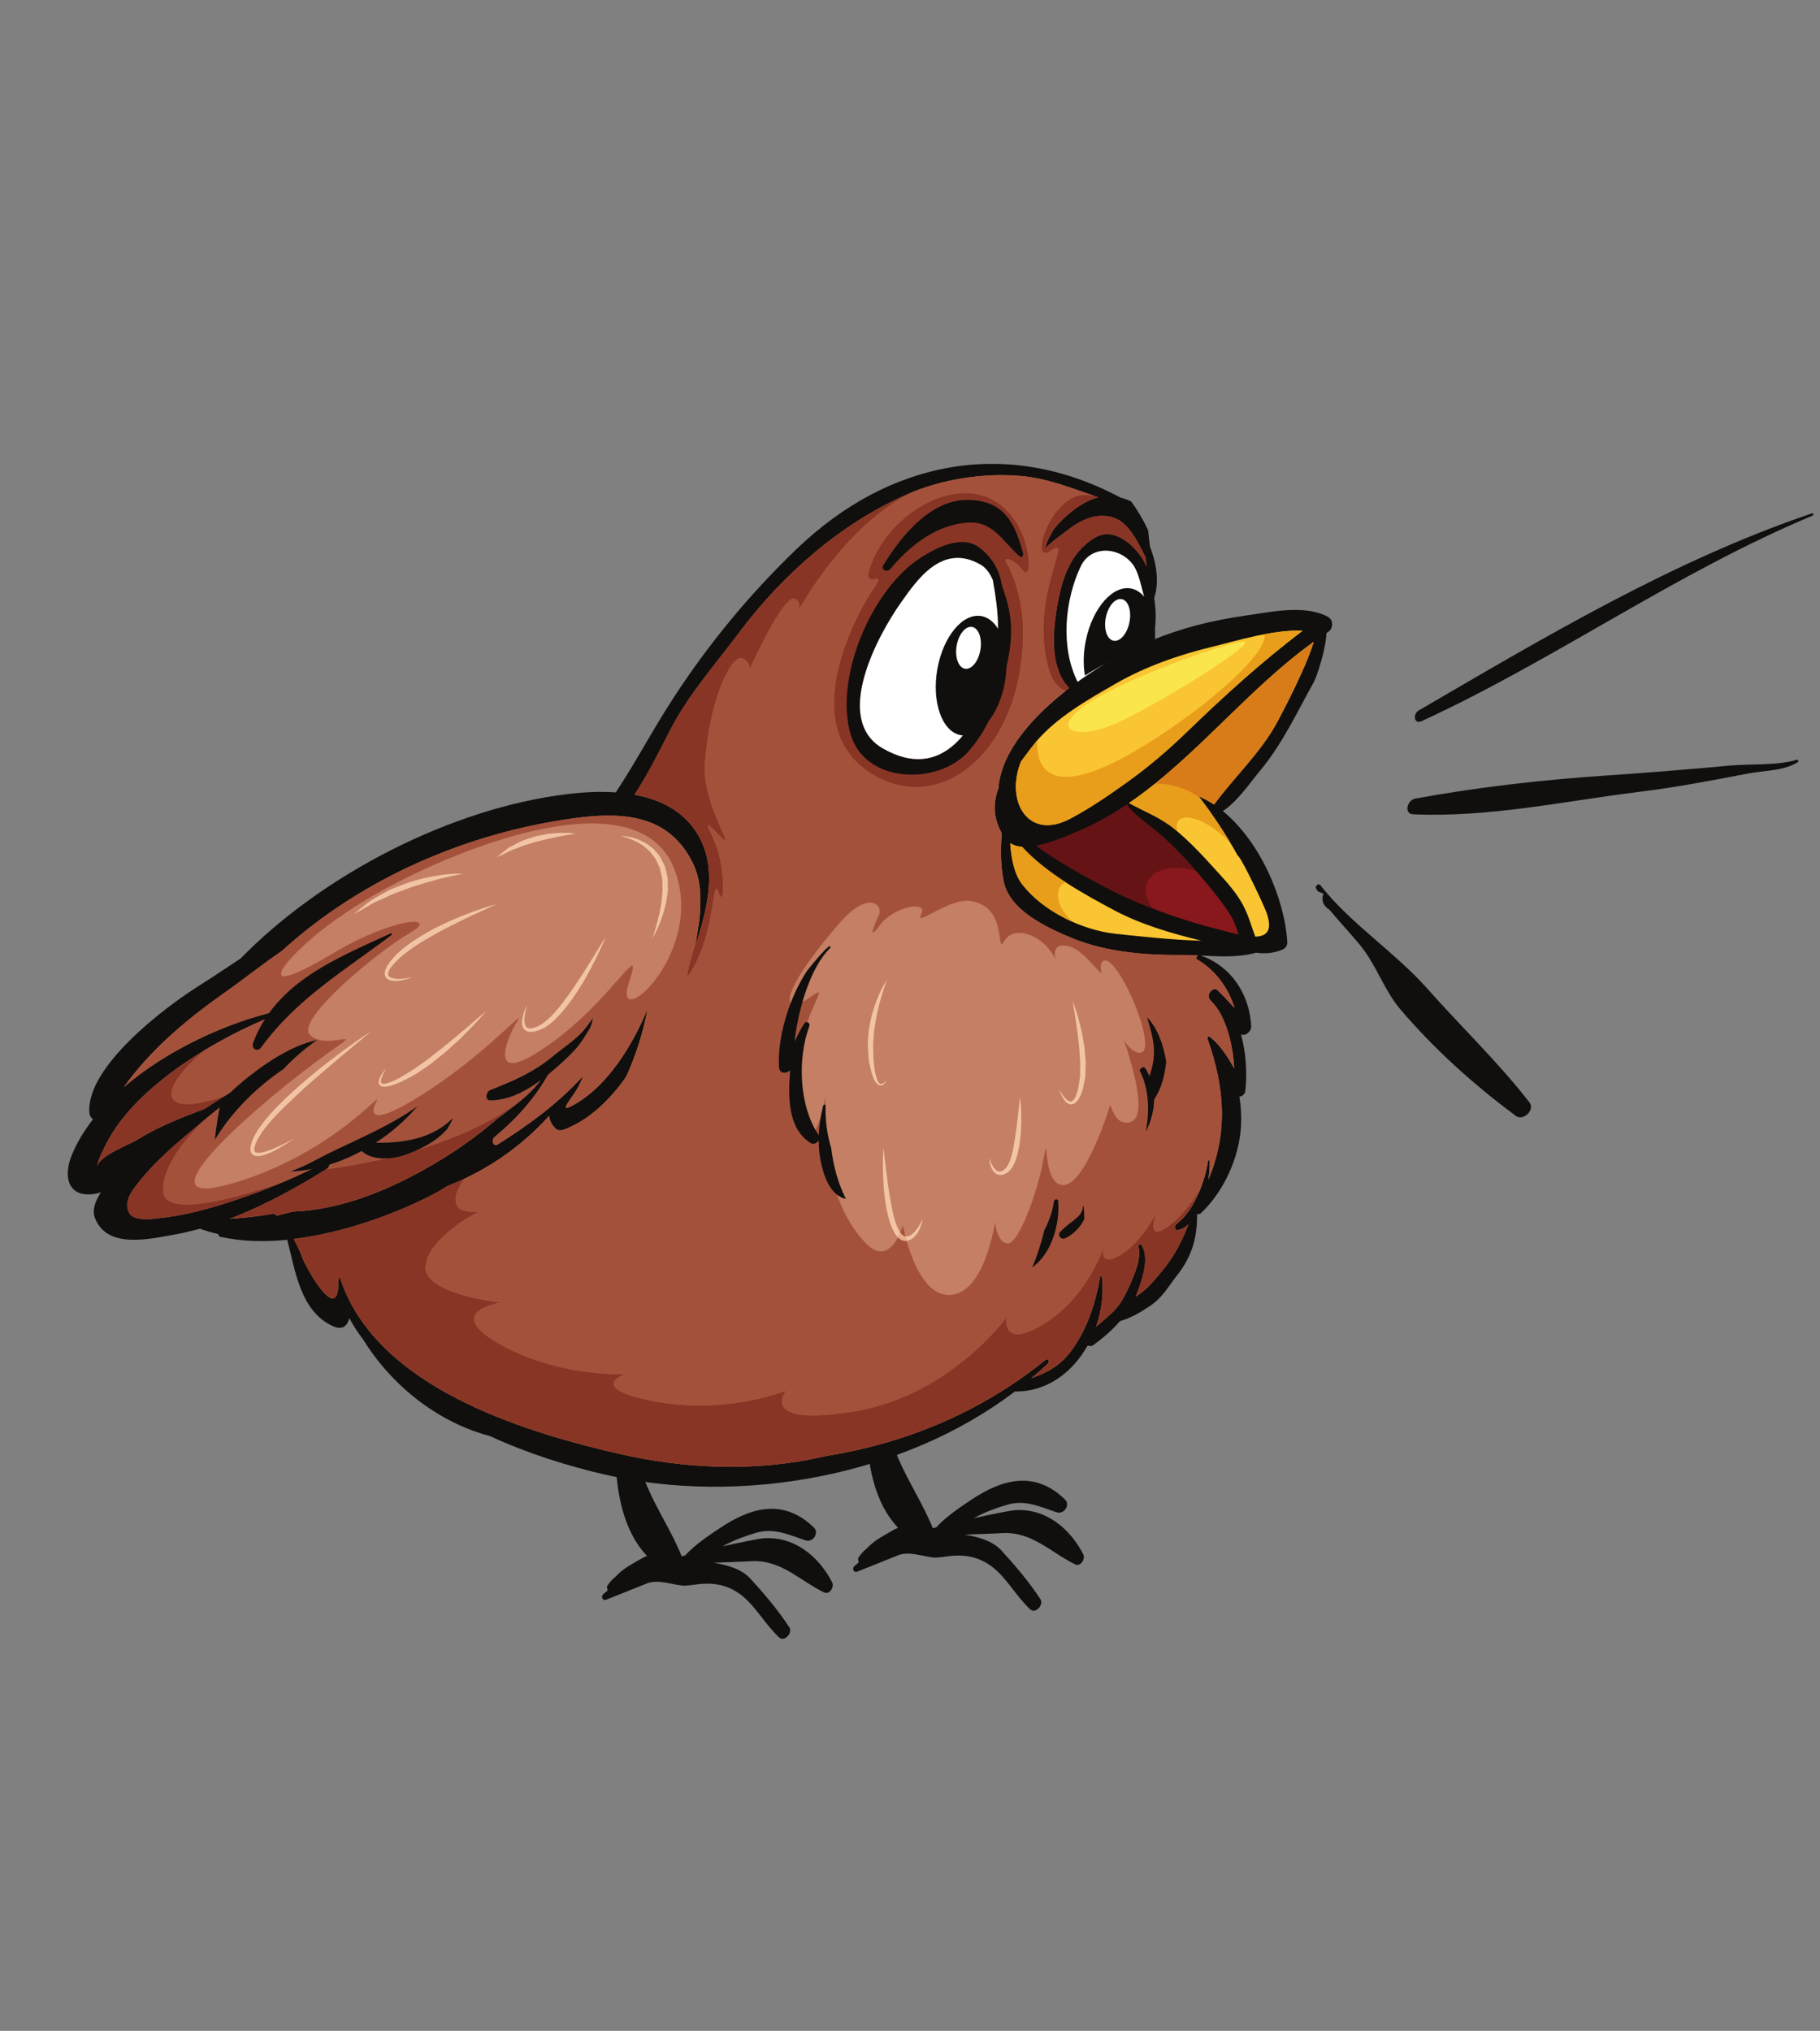 <?xml version="1.0" encoding="UTF-8" standalone="no"?>
<!-- Created with Inkscape (http://www.inkscape.org/) -->

<svg
   xmlns:dc="http://purl.org/dc/elements/1.1/"
   xmlns:cc="http://creativecommons.org/ns#"
   xmlns:rdf="http://www.w3.org/1999/02/22-rdf-syntax-ns#"
   xmlns:svg="http://www.w3.org/2000/svg"
   xmlns="http://www.w3.org/2000/svg"
   xmlns:sodipodi="http://sodipodi.sourceforge.net/DTD/sodipodi-0.dtd"
   xmlns:inkscape="http://www.inkscape.org/namespaces/inkscape"
   width="131.488"
   height="146.729"
   id="svg2"
   version="1.1"
   inkscape:version="0.92.5 (2060ec1f9f, 2020-04-08)"
   sodipodi:docname="passaro.svg">
  <rect width="100%" height="100%" fill="#808080" stroke="none"/>
  <defs
     id="defs4">
    <inkscape:perspective
       sodipodi:type="inkscape:persp3d"
       inkscape:vp_x="2.8847781 : 42.913869 : 1"
       inkscape:vp_y="0 : 1000 : 0"
       inkscape:vp_z="134.37228 : 42.913869 : 1"
       inkscape:persp3d-origin="68.62853 : 18.459101 : 1"
       id="perspective871" />
    <clipPath
       clipPathUnits="userSpaceOnUse"
       id="clipPath1280">
      <path
         d="m 4571.75,2105.89 c -0.19,0 -0.4,0.06 -0.61,0.18 -4.3,2.51 -8.63,5.11 -12.94,7.79 1.1,1.25 2.2,2.5 3.29,3.76 3.7,-3.07 7.4,-6.15 11.09,-9.25 0.98,-0.82 0.25,-2.48 -0.83,-2.48 m -33.09,20.77 c -9.27,6.4 -18.4,13.22 -27.22,20.43 2.3,2.32 4.64,4.62 7,6.88 8.4,-7.46 17.03,-14.76 25.76,-22.02 -1.86,-1.75 -3.71,-3.51 -5.54,-5.29 m -38.67,30.2 c -8.41,7.47 -16.44,15.34 -23.96,23.62 3.12,1.88 6.16,3.9 9.14,6.04 7.32,-8.08 15.09,-15.82 23.16,-23.35 -2.73,-2.17 -5.51,-4.28 -8.34,-6.31 m -40.54,43.77 c -6.77,9.15 -12.86,18.71 -18.09,28.71 3.21,1.56 6.43,3.13 9.64,4.71 5.39,-10.04 11.55,-19.48 18.32,-28.45 -3.27,-1.67 -6.57,-3.32 -9.87,-4.97 m -28.43,52.17 c -3.8,10.54 -6.63,21.5 -8.33,32.88 2.95,1.12 5.91,2.2 8.89,3.23 0.66,-3.79 1.47,-7.57 2.43,-11.33 1.87,-7.31 4.12,-14.32 6.7,-21.07 -3.25,-1.17 -6.49,-2.4 -9.69,-3.71 m -10.28,55.2 c -0.32,11.42 0.39,22.84 2.03,34.12 2.76,0.25 5.53,0.51 8.29,0.77 -1.63,-11.33 -2.24,-22.75 -1.69,-34.08 -2.88,-0.28 -5.75,-0.55 -8.63,-0.81 m 17.08,65.28 c -2.61,0.41 -5.2,0.73 -7.78,0.95 3.35,10.87 7.54,21.49 12.5,31.75 2.41,-0.39 4.83,-0.82 7.24,-1.29 -4.72,-10.21 -8.75,-20.72 -11.96,-31.41 m 24.84,55.8 c -1.84,0.94 -3.69,1.87 -5.55,2.77 6.23,9.58 13.14,18.7 20.67,27.24 1.35,-0.69 2.69,-1.39 4.03,-2.09 -6.88,-8.8 -13.31,-18.15 -19.15,-27.92 m 33.89,45.18 c -0.5,0.81 -1.01,1.62 -1.51,2.44 3,2.74 6.06,5.4 9.2,7.97 l 1.23,-1.33 c -3.02,-2.92 -6,-5.95 -8.92,-9.08"
         id="path1278"
         inkscape:connector-curvature="0" />
    </clipPath>
    <clipPath
       clipPathUnits="userSpaceOnUse"
       id="clipPath1228">
      <path
         d="m 3592.79,1930.91 c -0.04,0 -0.08,0 -0.12,0 0.04,0 0.08,0 0.12,0 v 0 m 0,0 c 0.58,0 1.16,0.01 1.74,0.03 0.07,0 0.15,0.01 0.22,0.01 -0.07,0 -0.15,-0.01 -0.22,-0.01 -0.58,-0.02 -1.16,-0.03 -1.74,-0.03 m 1.97,0.04 c 0.04,0 0.07,0 0.1,0 -0.03,0 -0.06,0 -0.1,0 m 0.11,0 c 0.03,0 0.07,0.01 0.1,0.01 -0.03,0 -0.07,-0.01 -0.1,-0.01 m 0.11,0.01 c 0.22,0.01 0.44,0.02 0.66,0.03 -0.22,-0.01 -0.44,-0.02 -0.66,-0.03 m 0.69,0.03 c 0.03,0 0.05,0 0.08,0 -0.03,0 -0.05,0 -0.08,0 m 0.13,0.01 c 0.01,0 0.03,0 0.04,0 -0.01,0 -0.03,0 -0.04,0 m 0.12,0 c 0.01,0 0.01,0 0.02,0 -0.01,0 -0.01,0 -0.02,0 m 0.11,0.01 v 0 0 m -56.79,27.6 c -0.03,0.05 -0.06,0.1 -0.09,0.14 0.03,-0.04 0.06,-0.09 0.09,-0.14 m -0.36,0.55 c -0.01,0.02 -0.02,0.03 -0.03,0.04 0.01,-0.01 0.02,-0.02 0.03,-0.04 m -0.07,0.1 c -0.03,0.04 -0.05,0.08 -0.08,0.13 0.03,-0.05 0.05,-0.09 0.08,-0.13 m -0.09,0.13 c -1.34,2.09 -2.22,4.2 -2.72,6.31 0.5,-2.11 1.38,-4.22 2.72,-6.31 m -2.73,6.37 c -0.01,0.01 -0.01,0.03 -0.01,0.04 0,-0.01 0,-0.03 0.01,-0.04"
         id="path1226"
         inkscape:connector-curvature="0" />
    </clipPath>
    <clipPath
       clipPathUnits="userSpaceOnUse"
       id="clipPath1208">
      <path
         d="m 3725.96,2078.8 c -18.82,10.97 -14.65,36.78 -14.63,54.73 0.01,20.32 8.05,39.91 16.55,57.96 7.67,16.28 17.59,30.96 31.39,42.62 8.76,7.4 24.72,14.59 37.96,13.2 l 0.46,-1.11 c 17.07,-8.02 24.67,-18.01 29.5,-36.18 4.39,-16.57 -0.38,-39.91 -5.86,-55.75 -6.94,-20.11 -22.69,-52.36 -44.06,-69.72 -1.44,-1.02 -2.85,-2.1 -4.27,-3.2 -13.83,-9.58 -29.77,-12.64 -47.04,-2.55"
         id="path1206"
         inkscape:connector-curvature="0" />
    </clipPath>
    <clipPath
       clipPathUnits="userSpaceOnUse"
       id="clipPath1182">
      <path
         d="m 3601.29,2106 c -24.06,-7.75 -18.21,31.86 -15.62,42.86 3.81,16.02 10.55,31.35 20.03,44.8 7.72,10.94 17.89,20.17 28.12,28.69 5.55,4.63 11.57,9.19 17.79,12.85 9.01,5.34 17.69,3.85 26.01,-4.3 5.33,-20.6 -6.93,-42.81 -16.5,-61.1 -12.35,-23.66 -33.09,-55.19 -59.83,-63.8"
         id="path1180"
         inkscape:connector-curvature="0" />
    </clipPath>
    <clipPath
       clipPathUnits="userSpaceOnUse"
       id="clipPath184">
      <path
         d="m 3693.97,1115.58 c -9.06,1.48 -17.59,2.15 -25.64,2.15 -5.39,0 -10.55,-0.3 -15.5,-0.86 8.7,1.87 17.16,2.96 24.78,2.96 5.42,0 10.4,-0.55 14.73,-1.76 0.54,-0.8 1.09,-1.63 1.63,-2.49"
         id="path182"
         inkscape:connector-curvature="0" />
    </clipPath>
    <linearGradient
       x1="0"
       y1="0"
       x2="1"
       y2="0"
       gradientUnits="userSpaceOnUse"
       gradientTransform="matrix(-71.948,97.806,74.756,40.749,3682.61,1010.17)"
       spreadMethod="pad"
       id="linearGradient194">
      <stop
         style="stop-opacity:1;stop-color:#518c31"
         offset="0"
         id="stop186" />
      <stop
         style="stop-opacity:1;stop-color:#518c31"
         offset="0.031"
         id="stop188" />
      <stop
         style="stop-opacity:1;stop-color:#51531e"
         offset="0.828"
         id="stop190" />
      <stop
         style="stop-opacity:1;stop-color:#51531e"
         offset="1"
         id="stop192" />
    </linearGradient>
    <clipPath
       clipPathUnits="userSpaceOnUse"
       id="clipPath130">
      <path
         d="m 3628.47,1001.35 c -8.44,1.09 -16.8,3.53 -24.74,7.16 7.57,-2.93 16.08,-5.46 24.74,-7.16"
         id="path128"
         inkscape:connector-curvature="0" />
    </clipPath>
    <linearGradient
       x1="0"
       y1="0"
       x2="1"
       y2="0"
       gradientUnits="userSpaceOnUse"
       gradientTransform="matrix(-71.948,97.806,74.756,40.749,3682.61,1010.17)"
       spreadMethod="pad"
       id="linearGradient140">
      <stop
         style="stop-opacity:1;stop-color:#518c31"
         offset="0"
         id="stop132" />
      <stop
         style="stop-opacity:1;stop-color:#518c31"
         offset="0.031"
         id="stop134" />
      <stop
         style="stop-opacity:1;stop-color:#516625"
         offset="0.828"
         id="stop136" />
      <stop
         style="stop-opacity:1;stop-color:#516625"
         offset="1"
         id="stop138" />
    </linearGradient>
    <clipPath
       clipPathUnits="userSpaceOnUse"
       id="clipPath110">
      <path
         d="m 3638.41,1000.71 c -3.31,0 -6.63,0.22 -9.94,0.64 -8.66,1.7 -17.17,4.23 -24.74,7.16 -0.43,0.19 -0.87,0.4 -1.3,0.6 -56.01,26.62 -41.23,54.92 -18.27,76.64 12.72,12 41.78,25.32 68.67,31.12 4.95,0.56 10.11,0.86 15.5,0.86 8.05,0 16.58,-0.67 25.64,-2.15 v 0 0 c -0.54,0.86 -1.09,1.69 -1.63,2.49 4.73,-1.32 8.68,-3.43 11.55,-6.46 20.57,-21.8 3.95,-71.1 -19,-92.76 -13.27,-12.54 -29.73,-18.14 -46.48,-18.14"
         id="path108"
         inkscape:connector-curvature="0" />
    </clipPath>
    <linearGradient
       x1="0"
       y1="0"
       x2="1"
       y2="0"
       gradientUnits="userSpaceOnUse"
       gradientTransform="matrix(-71.948,97.806,74.756,40.749,3682.61,1010.17)"
       spreadMethod="pad"
       id="linearGradient120">
      <stop
         style="stop-opacity:1;stop-color:#87c726"
         offset="0"
         id="stop112" />
      <stop
         style="stop-opacity:1;stop-color:#87c726"
         offset="0.031"
         id="stop114" />
      <stop
         style="stop-opacity:1;stop-color:#889124"
         offset="0.828"
         id="stop116" />
      <stop
         style="stop-opacity:1;stop-color:#889124"
         offset="1"
         id="stop118" />
    </linearGradient>
  </defs>
  <sodipodi:namedview
     id="base"
     pagecolor="#ffffff"
     bordercolor="#666666"
     borderopacity="1.0"
     inkscape:pageopacity="0.0"
     inkscape:pageshadow="2"
     inkscape:zoom="3.119824"
     inkscape:cx="62.470695"
     inkscape:cy="94.632312"
     inkscape:document-units="px"
     inkscape:current-layer="layer1"
     showgrid="false"
     inkscape:window-width="1920"
     inkscape:window-height="1009"
     inkscape:window-x="0"
     inkscape:window-y="0"
     inkscape:window-maximized="1"
     fit-margin-top="10"
     fit-margin-left="10"
     fit-margin-right="10"
     fit-margin-bottom="10" />
  <g
     inkscape:label="Layer 1"
     inkscape:groupmode="layer"
     id="layer1"
     transform="translate(-333.705,-189.433)">
    <path
       inkscape:connector-curvature="0"
       id="path1322"
       style="fill:#100f0d;fill-opacity:1;fill-rule:nonzero;stroke:none;stroke-width:0.085"
       d="m 464.604,226.525 c -10.053,3.408 -19.291,8.935 -28.411,14.244 -0.426,0.248 -0.342,1.024 0.218,0.767 9.683,-4.457 18.368,-10.728 28.24,-14.844 0.106,-0.044 0.075,-0.21 -0.047,-0.167" />
    <path
       inkscape:connector-curvature="0"
       id="path1324"
       style="fill:#100f0d;fill-opacity:1;fill-rule:nonzero;stroke:none;stroke-width:0.085"
       d="m 463.496,244.329 c -1.266,0.416 -3.452,0.294 -4.759,0.414 -3.014,0.275 -6.02,0.522 -9.04,0.725 -4.585,0.31 -9.253,0.838 -13.769,1.668 -0.536,0.098 -0.832,1.099 -0.128,1.131 5.492,0.248 11.013,-0.971 16.441,-1.637 2.619,-0.321 5.203,-0.822 7.791,-1.316 1.177,-0.226 2.505,-0.166 3.545,-0.809 0.103,-0.065 0.038,-0.215 -0.081,-0.176" />
    <path
       inkscape:connector-curvature="0"
       id="path1326"
       style="fill:#100f0d;fill-opacity:1;fill-rule:nonzero;stroke:none;stroke-width:0.085"
       d="m 444.207,269.089 c -2.259,-2.916 -4.927,-5.452 -7.369,-8.212 -2.353,-2.658 -5.524,-4.664 -7.738,-7.482 -0.143,-0.185 -0.414,0.059 -0.312,0.241 0.148,0.263 0.122,0.186 0.474,0.344 l 0.059,-6.4e-4 c -0.172,0.487 -0.035,0.89 0.452,1.203 0.704,0.851 1.463,1.658 2.17,2.508 1.219,1.474 1.726,3.256 2.953,4.694 2.461,2.88 5.275,5.409 8.319,7.671 0.541,0.403 1.405,-0.431 0.992,-0.966" />
    <path
       inkscape:connector-curvature="0"
       id="path1328"
       style="fill:#100f0d;fill-opacity:1;fill-rule:nonzero;stroke:none;stroke-width:0.085"
       d="m 393.827,303.761 c -0.975,-1.888 -2.733,-3.355 -4.992,-3.184 -0.259,0.02 -1.557,0.275 -2.938,0.581 l 0.09,-0.047 c 0.741,-0.4 1.517,-0.687 2.325,-0.927 1.32,-0.391 2.389,0.145 3.603,0.545 0.516,0.17 0.99,-0.538 0.596,-0.923 -2.146,-2.092 -4.49,-1.529 -6.831,0.056 -0.382,0.258 -1.783,1.153 -2.456,1.941 -0.093,0.027 -0.184,0.053 -0.269,0.077 -0.698,-1.75 -1.745,-3.298 -2.485,-5.031 -0.937,-2.191 -1.471,-4.466 -1.78,-6.822 -0.027,-0.205 -0.268,-0.103 -0.285,0.057 -0.377,3.574 -0.677,8.898 2.041,11.763 -0.157,0.065 -0.319,0.143 -0.493,0.248 -0.674,0.4 -1.216,0.657 -1.765,1.244 -0.259,0.207 -0.471,0.448 -0.638,0.723 0.019,0.12 0.036,0.213 0.051,0.293 l -0.013,0.002 c -0.082,0.085 -0.172,0.162 -0.269,0.23 -0.217,0.17 -0.107,0.538 0.19,0.422 0.987,-0.386 1.958,-0.784 2.943,-1.177 0.807,-0.323 1.839,0.118 2.675,0.171 0.329,-0.019 0.657,-0.053 0.982,-0.106 1.675,-0.2 2.854,0.299 3.923,1.521 0.674,0.77 1.209,1.604 1.951,2.315 0.385,0.371 1.012,-0.327 0.748,-0.728 -0.834,-1.271 -1.773,-2.374 -2.8,-3.502 -0.657,-0.719 -1.656,-0.987 -2.667,-1.163 0.913,-0.038 1.823,-0.059 2.673,-0.11 2.186,-0.13 3.492,1.37 5.295,2.252 0.412,0.202 0.762,-0.395 0.594,-0.723" />
    <path
       inkscape:connector-curvature="0"
       id="path1330"
       style="fill:#100f0d;fill-opacity:1;fill-rule:nonzero;stroke:none;stroke-width:0.085"
       d="m 411.967,301.732 c -0.975,-1.889 -2.732,-3.356 -4.992,-3.184 -0.258,0.02 -1.557,0.275 -2.939,0.579 l 0.093,-0.045 c 0.74,-0.4 1.514,-0.688 2.324,-0.927 1.32,-0.392 2.389,0.144 3.602,0.545 0.515,0.169 0.991,-0.539 0.596,-0.923 -2.145,-2.092 -4.489,-1.529 -6.832,0.055 -0.38,0.258 -1.782,1.155 -2.454,1.941 -0.094,0.026 -0.186,0.053 -0.269,0.077 -0.699,-1.75 -1.743,-3.299 -2.484,-5.031 -0.939,-2.193 -1.473,-4.467 -1.781,-6.822 -0.028,-0.205 -0.269,-0.103 -0.286,0.056 -0.376,3.574 -0.677,8.898 2.042,11.763 -0.157,0.066 -0.319,0.144 -0.493,0.248 -0.676,0.399 -1.217,0.658 -1.766,1.244 -0.258,0.208 -0.471,0.449 -0.637,0.725 0.017,0.118 0.034,0.213 0.05,0.293 l -0.012,6.3e-4 c -0.082,0.087 -0.172,0.163 -0.269,0.232 -0.219,0.169 -0.107,0.538 0.19,0.421 0.985,-0.388 1.959,-0.784 2.941,-1.179 0.808,-0.322 1.842,0.118 2.677,0.173 0.328,-0.019 0.655,-0.054 0.981,-0.106 1.676,-0.201 2.854,0.298 3.924,1.521 0.674,0.77 1.21,1.604 1.952,2.317 0.385,0.368 1.012,-0.331 0.748,-0.73 -0.837,-1.27 -1.774,-2.374 -2.802,-3.502 -0.655,-0.72 -1.654,-0.987 -2.666,-1.163 0.911,-0.036 1.823,-0.059 2.673,-0.109 2.186,-0.13 3.491,1.37 5.297,2.252 0.41,0.201 0.761,-0.396 0.591,-0.723" />
    <path
       inkscape:connector-curvature="0"
       id="path1332"
       style="fill:#100f0d;fill-opacity:1;fill-rule:nonzero;stroke:none;stroke-width:0.085"
       d="m 429.621,233.986 c -1.694,-0.894 -4.151,-0.328 -5.961,-0.071 -2.424,0.344 -4.606,0.9 -6.74,1.781 0.348,-0.9 0.327,-2.016 0.172,-3.062 0.379,-1.147 0.163,-2.499 -0.301,-3.695 l -0.003,-0.02 c -0.051,-0.391 -0.099,-0.785 -0.137,-1.18 -0.335,-0.717 -0.738,-1.409 -1.229,-2.081 -0.246,-0.112 -0.504,-0.208 -0.781,-0.279 -8.155,-4.363 -16.705,-2.687 -23.366,3.703 -3.4,3.262 -6.349,6.834 -8.912,10.77 -1.528,2.345 -2.75,4.697 -4.173,6.831 -1.153,-0.079 -2.328,-0.016 -3.415,0.113 -8.42,0.994 -17.768,5.816 -23.694,11.895 -0.985,0.643 -1.956,1.309 -2.944,1.928 -2.492,1.56 -8.218,5.876 -7.976,9.214 0.015,0.189 0.115,0.364 0.262,0.468 -0.638,0.824 -1.169,1.693 -1.54,2.61 -0.608,1.509 -0.298,3.05 1.607,2.789 0.169,-0.023 0.337,-0.068 0.509,-0.122 -0.443,0.672 -0.646,1.315 -0.432,1.861 0.879,2.249 3.895,1.522 5.786,1.185 0.6,-0.107 1.198,-0.253 1.793,-0.418 0.259,0.101 0.54,0.175 0.744,0.239 0.192,0.058 0.385,0.104 0.577,0.142 0.012,0.102 0.068,0.186 0.202,0.216 1.5,0.328 3.129,0.37 4.789,0.205 0.575,2.239 0.97,5.192 3.289,6.235 0.705,0.318 1.047,-0.01 1.198,-0.571 0.287,0.54 0.632,1.067 1.014,1.568 2.054,3.314 5.387,5.96 9.143,6.95 2.698,1.246 5.576,2.157 8.357,2.795 9.721,2.231 21.512,0.123 29.568,-6.017 2.343,0.033 4.177,-1.403 5.259,-3.323 0.121,0.064 0.285,0.061 0.451,-0.061 0.705,-0.516 1.345,-1.072 1.886,-1.703 0.776,-0.211 1.486,-0.642 2.153,-1.082 0.921,-0.611 1.3,-1.377 1.966,-2.219 1.109,-1.4 1.466,-2.788 1.448,-4.428 l 0.002,-0.002 c 0.095,0.023 0.201,0.008 0.293,-0.08 1.617,-1.528 2.743,-3.988 2.874,-6.217 0.042,-0.726 0.011,-1.458 -0.114,-2.177 0.203,-0.034 0.402,-0.191 0.426,-0.405 0.149,-1.302 0.06,-2.752 -0.309,-4.106 0.33,0.159 0.752,-0.229 0.737,-0.565 -0.097,-2.271 -1.423,-4.367 -3.649,-5.129 1.354,0.065 2.735,0.154 3.996,-0.204 0.637,0.083 1.259,0.057 1.934,-0.237 0.187,-0.08 0.341,-0.296 0.329,-0.502 -0.178,-3.129 -1.942,-7.275 -4.657,-9.495 1.08,-0.718 1.901,-1.971 2.696,-2.925 1.621,-1.947 2.649,-4.199 3.874,-6.391 0.191,-0.343 0.854,-2.253 0.916,-3.541 l 0.099,-0.069 c 0.418,-0.268 0.42,-0.893 -0.014,-1.12" />
    <path
       inkscape:connector-curvature="0"
       id="path1334"
       style="fill:#fac532;fill-opacity:1;fill-rule:nonzero;stroke:none;stroke-width:0.085"
       d="m 421.257,236.169 c 1.633,-0.397 4.494,-1.282 6.554,-1.162 -2.963,2.247 -5.647,4.687 -8.353,7.304 -1.39,1.345 -2.846,2.587 -4.425,3.708 -1.329,0.946 -2.564,1.8 -4.026,2.572 -3.053,1.614 -4.698,-1.322 -3.532,-4.15 0.487,-0.661 0.951,-1.266 1.084,-1.421 1.516,-1.781 3.777,-3.062 5.78,-4.21 2.137,-1.225 4.53,-2.06 6.918,-2.641" />
    <path
       inkscape:connector-curvature="0"
       id="path1336"
       style="fill:#c47f64;fill-opacity:1;fill-rule:nonzero;stroke:none;stroke-width:0.085"
       d="m 422.894,262.26 c -0.397,-0.427 -0.781,-0.865 -1.212,-1.268 -0.324,-0.345 -0.885,0.331 -0.557,0.679 0.154,0.165 0.291,0.328 0.429,0.494 0.825,1.13 1.241,2.924 1.315,4.463 -0.48,-0.85 -0.988,-1.667 -1.761,-2.292 -0.08,-0.065 -0.203,0.046 -0.172,0.131 1.3,3.677 1.457,6.888 0.071,10.189 0.074,-0.498 0.102,-0.963 0.094,-1.338 -0.002,-0.081 -0.118,-0.059 -0.128,0.009 -0.197,1.447 -1.031,3.63 -2.268,4.54 -0.172,0.126 -0.154,0.516 0.127,0.438 0.274,-0.075 0.518,-0.217 0.738,-0.405 -0.478,1.217 -1.037,2.324 -1.946,3.407 -0.604,0.721 -1.039,1.285 -1.858,1.797 l -0.024,0.017 c 0.062,-0.141 0.125,-0.279 0.181,-0.427 0.329,-0.889 0.832,-2.425 0.248,-3.322 -0.077,-0.116 -0.245,0.022 -0.214,0.13 0.289,1.036 -0.669,2.91 -1.121,3.759 -0.454,0.854 -1.237,1.403 -1.942,2.028 0.417,-1.197 0.571,-2.48 0.408,-3.666 l -0.102,0.008 c -0.351,1.945 -0.915,3.781 -2.097,5.394 -0.819,1.116 -1.794,1.587 -2.887,1.989 0.406,-0.348 0.813,-0.696 1.195,-1.067 0.154,-0.148 0.024,-0.42 -0.169,-0.262 -4.775,3.853 -10.202,6.043 -15.947,6.962 l -0.191,0.046 c -4.876,1.102 -9.95,0.873 -14.805,-0.252 -0.276,-0.064 -0.559,-0.13 -0.842,-0.2 l -0.088,-0.02 c -7.139,-1.732 -16.792,-5.062 -19.136,-12.586 l -0.013,0.099 -0.069,0.213 c 0.08,3.427 -2.355,-0.937 -2.619,-1.682 -0.166,-0.47 -0.381,-0.895 -0.609,-1.314 3.494,-0.423 7.088,-1.709 9.892,-3.126 0.42,-0.212 0.819,-0.448 1.206,-0.694 2.902,-1.143 5.373,-2.87 7.356,-5.077 0.028,0.322 0.171,0.63 0.481,0.933 0.17,0.163 0.441,0.123 0.637,0.047 1.753,-0.681 3.278,-2.104 4.465,-3.834 0.698,-1.562 1.221,-3.19 1.526,-4.869 -1.096,2.69 -2.881,5.441 -5.037,6.756 -1.735,1.059 -0.389,-0.282 0.076,-1.202 0.119,-0.237 0.221,-0.479 0.317,-0.726 -1.754,1.952 -3.947,3.553 -6.157,4.948 -0.367,0.231 -0.512,-0.31 -0.249,-0.525 1.574,-1.292 2.968,-2.849 3.936,-4.626 0.044,-0.178 0.084,-0.36 0.105,-0.55 0.011,-0.104 -0.131,-0.057 -0.153,0.011 -0.509,1.545 -2.298,2.793 -3.714,3.859 -1.408,1.221 -2.939,2.306 -4.513,3.228 -3.104,1.823 -6.594,3.326 -10.247,3.468 -0.393,0.099 -0.785,0.207 -1.178,0.299 -0.053,-0.111 -0.16,-0.182 -0.327,-0.137 -0.279,0.076 -1.703,0.276 -3.047,0.36 2.463,-0.939 4.829,-2.243 6.986,-3.589 0.256,-0.159 0.299,-0.434 0.203,-0.639 -1.916,0.98 -3.88,1.865 -5.911,2.575 -1.954,0.685 -3.993,1.322 -6.062,1.565 -0.534,0.064 -2.142,0.349 -2.487,-0.356 -0.431,-0.878 0.304,-1.705 0.837,-2.368 1.193,-1.478 2.733,-2.762 4.187,-3.979 1.351,-1.128 2.686,-2.235 4.219,-3.117 0.803,-0.46 1.611,-0.903 2.388,-1.392 -2.172,0.779 -4.219,2.073 -6.174,3.355 -1.636,0.619 -3.326,1.269 -4.779,2.179 -0.648,0.407 -2.877,1.214 -2.989,2.015 0.082,-0.58 0.425,-1.18 0.685,-1.699 2.111,-4.198 8.144,-7.705 12.348,-9.332 0.113,-0.043 0.115,-0.259 -0.032,-0.226 -3.516,0.801 -7.865,2.738 -11.057,5.486 1.909,-2.69 4.545,-4.894 7.213,-6.774 1.428,-1.007 2.767,-2.081 4.201,-3.061 5.775,-5.26 13.414,-8.548 21.149,-9.591 3.489,-0.472 6.813,-0.254 8.521,3.22 0.615,1.255 0.612,2.469 0.517,3.826 -0.043,0.614 -0.221,1.403 -0.297,2.148 0.748,-2.433 1.521,-5.115 0.435,-7.481 -0.943,-2.054 -2.786,-3.025 -4.85,-3.407 0.967,-1.49 1.765,-3.076 2.572,-4.661 1.285,-2.522 3.261,-4.745 4.945,-7.001 3.159,-4.229 7.361,-7.939 12.229,-10.064 2.449,-1.069 5.527,-1.548 8.2,-1.298 2.045,0.192 3.748,0.937 5.571,1.535 -1.193,0.313 -2.359,1.264 -3.209,2.291 -0.281,0.449 -0.521,0.928 -0.635,1.397 0.408,-0.464 1.194,-0.989 1.586,-1.299 0.964,-0.767 2.193,-1.349 3.41,-0.903 1.077,0.395 1.719,1.775 2.261,2.856 0.012,0.102 0.026,0.204 0.033,0.308 0.011,0.141 0.034,0.277 0.054,0.415 -0.54,-1.31 -2.248,-3.031 -3.728,-2.158 -1.854,1.095 -2.437,3.084 -2.77,5.094 -0.306,1.837 -0.504,4.339 0.892,5.784 -2.481,1.899 -4.919,4.489 -5.126,7.255 -0.378,1.034 -0.402,2.06 0.244,3.23 -0.093,1.184 -0.093,2.365 0.15,3.525 0.439,2.098 3.2,3.34 4.957,4.067 2.425,1.002 5.282,1.231 7.883,1.21 0.39,-0.003 0.788,0.01 1.187,0.029 -0.111,0.061 -0.191,0.218 -0.07,0.287 1.291,0.743 2.283,2.066 2.711,3.511" />
    <path
       inkscape:connector-curvature="0"
       id="path1338"
       style="fill:#fac532;fill-opacity:1;fill-rule:nonzero;stroke:none;stroke-width:0.085"
       d="m 414.362,256.908 c -2.497,-0.268 -5.252,-1.606 -6.793,-3.561 -0.561,-0.713 -0.795,-1.8 -0.879,-2.988 0.245,0.151 0.535,0.237 0.856,0.259 1.773,1.946 4.594,3.482 6.626,4.567 1.928,1.03 4.153,1.688 6.337,2.217 -2.056,-0.058 -4.117,-0.276 -6.147,-0.494" />
    <path
       inkscape:connector-curvature="0"
       id="path1340"
       style="fill:#89181d;fill-opacity:1;fill-rule:nonzero;stroke:none;stroke-width:0.085"
       d="m 421.925,256.633 c -2.848,-0.712 -5.76,-1.737 -8.355,-3.098 -1.355,-0.711 -3.36,-1.805 -4.992,-2.994 1.052,-0.198 2.15,-0.685 2.725,-0.918 1.351,-0.546 2.607,-1.248 3.799,-2.051 0.537,0.691 1.199,1.165 1.902,1.722 1.212,0.966 2.296,2.118 3.302,3.288 0.798,0.929 1.565,1.851 2.238,2.871 0.329,0.502 0.464,1.015 0.655,1.501 -0.449,-0.098 -0.898,-0.226 -1.275,-0.321" />
    <path
       inkscape:connector-curvature="0"
       id="path1342"
       style="fill:#fac532;fill-opacity:1;fill-rule:nonzero;stroke:none;stroke-width:0.085"
       d="m 426.023,241.518 c -1.189,2.261 -3.114,3.997 -4.606,6.045 -0.357,-0.238 -0.731,-0.432 -1.112,-0.599 1.034,1.357 1.988,2.782 2.813,4.272 l 0.093,0.103 c 0.378,0.478 1.776,3.43 1.988,4.015 0.486,1.342 -0.011,1.734 -0.806,1.751 -0.299,-0.795 -0.51,-1.615 -0.929,-2.363 -0.597,-1.074 -1.461,-1.927 -2.279,-2.838 -0.815,-0.908 -1.659,-1.767 -2.598,-2.55 -1.018,-0.848 -2.181,-1.279 -3.315,-1.899 4.826,-3.301 8.613,-8.266 13.347,-11.65 -0.596,1.974 -2.365,5.28 -2.594,5.714" />
    <path
       inkscape:connector-curvature="0"
       id="path1344"
       style="fill:#100f0d;fill-opacity:1;fill-rule:nonzero;stroke:none;stroke-width:0.085"
       d="m 418.716,277.858 v 0 c 1.23,-0.914 2.06,-3.089 2.256,-4.531 6.5e-4,-0.002 0.002,-0.006 0.002,-0.009 -6.5e-4,0.002 -0.002,0.006 -0.002,0.009 -0.196,1.443 -1.026,3.617 -2.256,4.531 m 2.26,-4.542 c 0.009,-0.026 0.034,-0.044 0.06,-0.048 -0.026,0.004 -0.051,0.022 -0.06,0.048 m 0.075,-0.049 c -6.6e-4,0 -0.002,0 -0.002,0 v 0 c 6.5e-4,0 0.002,0 0.002,0 m -51.535,-1.104 c -6.4e-4,0 -0.002,0 -0.002,0 6.5e-4,0 0.002,0 0.002,0 v 0 m 0.002,0 c 0.045,0 0.097,-0.015 0.154,-0.05 -0.058,0.035 -0.109,0.05 -0.154,0.05 m 0.157,-0.052 c 0.002,-6.4e-4 0.002,-6.4e-4 0.004,-0.002 -0.002,6.3e-4 -0.002,6.3e-4 -0.004,0.002 m -0.254,-0.519 c 0.002,-0.002 0.005,-0.004 0.008,-0.006 -0.002,0.002 -0.005,0.004 -0.008,0.006 m 4.749,-0.494 c -6.3e-4,0 -0.002,0 -0.002,0 6.3e-4,0 0.002,0 0.002,0 v 0 m 0.002,0 c 0.111,0 0.225,-0.029 0.32,-0.066 -0.095,0.037 -0.209,0.066 -0.32,0.066 m -0.299,-0.098 c -0.004,-0.003 -0.009,-0.008 -0.013,-0.012 0.004,0.004 0.009,0.009 0.013,0.012 m 0.786,-1.526 c 6.4e-4,0 0.002,0 0.002,0 0,0 -6.4e-4,0 -0.002,0 m 0.577,-0.264 c 0.011,-0.006 0.021,-0.011 0.031,-0.018 -0.011,0.008 -0.021,0.012 -0.031,0.018 m 0.107,-0.063 v 0 0 m 0.012,-0.008 c 0.009,-0.005 0.017,-0.01 0.026,-0.015 -0.009,0.005 -0.017,0.01 -0.026,0.015 m 0.031,-0.019 c 0.012,-0.008 0.025,-0.015 0.037,-0.023 -0.012,0.008 -0.025,0.015 -0.037,0.023 m -32.73,-1.15 v 0 c 3.192,-2.748 7.542,-4.685 11.057,-5.486 0.01,-0.002 0.019,-0.003 0.028,-0.003 -0.009,0 -0.018,6.5e-4 -0.028,0.003 -3.516,0.801 -7.865,2.738 -11.057,5.486 m 32.851,-0.061 c 6.5e-4,-0.002 0.002,-0.004 0.003,-0.008 -6.3e-4,0.003 -0.002,0.005 -0.003,0.008 m 0.01,-0.019 c 0.002,-0.002 0.002,-0.005 0.004,-0.009 -0.002,0.003 -0.002,0.006 -0.004,0.009 m 45.415,-3.429 c -0.021,-0.067 0.048,-0.147 0.117,-0.148 -0.069,0.002 -0.138,0.081 -0.117,0.148 m 0.164,-0.134 v 0 0 m -0.042,-0.013 c -0.002,0 -0.002,0 -0.003,0 v 0 c 6.5e-4,0 0.002,0 0.003,0 m -67.309,-1.604 c 0.002,-6.3e-4 0.003,-0.002 0.005,-0.002 -0.002,6.4e-4 -0.003,0.002 -0.005,0.002 m 0.009,-0.004 c 0.004,-0.002 0.009,-0.004 0.012,-0.008 -0.003,0.002 -0.008,0.005 -0.012,0.008 m 0.018,-0.011 v 0 0 m -0.026,-0.215 c -0.002,0 -0.003,0 -0.004,0 v 0 c 6.4e-4,0 0.002,0 0.004,0 m 69.145,-0.223 c -0.397,-0.427 -0.781,-0.865 -1.212,-1.268 -0.002,-6.3e-4 -0.002,-0.002 -0.003,-0.003 6.4e-4,0.002 0.002,0.002 0.003,0.003 0.432,0.403 0.815,0.84 1.212,1.268 v 0 m -1.777,-0.598 c -0.249,-0.281 0.057,-0.762 0.353,-0.765 -0.297,0.003 -0.602,0.484 -0.353,0.765 m 0.556,-0.678 -6.5e-4,-6.3e-4 6.5e-4,6.3e-4 m -0.197,-0.086 c 0,0 -6.4e-4,0 -0.002,0 v 0 c 6.5e-4,0 0.002,0 0.002,0 m -1.223,-2.436 c -0.064,-0.002 -0.127,-0.006 -0.19,-0.009 0.064,0.002 0.127,0.006 0.19,0.009 m -1.509,-0.028 c -0.002,0 -0.006,0 -0.01,0 0.003,0 0.008,0 0.01,0 v 0 m 6.4e-4,0 c 0.086,0 0.171,0 0.256,-6.4e-4 -0.085,6.4e-4 -0.17,6.4e-4 -0.256,6.4e-4 m 0.321,-6.4e-4 c 0.04,-6.3e-4 0.082,-6.3e-4 0.122,-6.3e-4 -0.04,0 -0.082,0 -0.122,6.3e-4 m 0.13,-6.3e-4 c -0.002,0 -0.003,0 -0.006,0 v 0 c 0.002,0 0.004,0 0.006,0 m -7.913,-1.169 c -0.034,-0.013 -0.066,-0.027 -0.1,-0.041 0.034,0.013 0.066,0.027 0.1,0.041 m -27.578,-5.574 v 0 0 m -8.351,-3.161 c 0.782,-0.102 1.556,-0.168 2.304,-0.168 -0.747,6.3e-4 -1.521,0.066 -2.304,0.168 m 2.311,-0.168 c -0.002,0 -0.002,0 -0.004,0 v 0 c 0.002,0 0.002,0 0.004,0 m 21.631,-23.235 c 0.015,-0.008 0.03,-0.014 0.045,-0.02 -0.015,0.008 -0.03,0.014 -0.045,0.02 m 0.049,-0.022 c 0.015,-0.006 0.029,-0.013 0.044,-0.019 -0.015,0.006 -0.029,0.013 -0.044,0.019 m 0.049,-0.02 c 0.015,-0.008 0.03,-0.013 0.045,-0.02 -0.015,0.008 -0.029,0.013 -0.045,0.02 m 0.045,-0.02 c 1.993,-0.843 4.381,-1.3 6.623,-1.301 -2.242,6.5e-4 -4.63,0.459 -6.623,1.301 m 8.025,-1.239 c -0.011,-6.5e-4 -0.021,-0.002 -0.032,-0.003 0.011,0.002 0.021,0.002 0.032,0.003 m -1.395,-0.062 h -6.5e-4 v 0 h 6.5e-4" />
    <path
       inkscape:connector-curvature="0"
       id="path1346"
       style="fill:#a4513b;fill-opacity:1;fill-rule:nonzero;stroke:none;stroke-width:0.085"
       d="m 392.462,291.701 c -3.412,0 -1.958,-1.787 -1.958,-1.787 0,0 -2.667,1.073 -6.281,1.073 -1,0 -2.073,-0.082 -3.182,-0.292 -5.115,-0.968 -2.141,-1.982 -2.141,-1.982 0,0 -0.154,0.009 -0.431,0.009 -1.261,0 -5.071,-0.176 -8.593,-2.131 -4.299,-2.387 0,-3.042 0,-3.042 0,0 -5.687,-0.602 -5.422,-2.686 0.264,-2.083 3.834,-3.88 3.834,-3.88 0,0 -0.132,0.013 -0.321,0.013 -0.426,0 -1.144,-0.071 -1.282,-0.536 -0.136,-0.46 -0.108,-0.85 0.563,-1.861 2.376,-1.121 4.43,-2.657 6.127,-4.546 0.028,0.322 0.171,0.63 0.481,0.933 0.002,6.4e-4 0.003,0.002 0.005,0.003 0.004,0.004 0.009,0.009 0.013,0.012 0.082,0.07 0.186,0.098 0.293,0.098 6.5e-4,0 0.002,0 0.002,0 v 0 0 c 6.6e-4,0 0.002,0 0.002,0 0.111,0 0.225,-0.029 0.32,-0.066 v 0 c 1.753,-0.681 3.278,-2.104 4.465,-3.834 0.698,-1.562 1.221,-3.19 1.526,-4.869 v 0 0 c -1.096,2.69 -2.881,5.441 -5.037,6.756 v 0 c -0.008,0.005 -0.015,0.01 -0.022,0.013 -0.012,0.008 -0.025,0.015 -0.037,0.023 -0.002,6.4e-4 -0.003,0.002 -0.005,0.003 -0.009,0.005 -0.017,0.01 -0.026,0.015 -0.004,0.002 -0.008,0.004 -0.012,0.008 v 0 c -0.026,0.016 -0.051,0.031 -0.076,0.045 -0.011,0.008 -0.021,0.012 -0.031,0.018 -0.304,0.177 -0.484,0.256 -0.576,0.264 0,0 -6.3e-4,0 -0.002,0 -0.004,6.4e-4 -0.008,6.4e-4 -0.012,6.4e-4 v 0 0 c -0.29,0 0.51,-0.887 0.861,-1.564 6.4e-4,-0.002 0.002,-0.004 0.003,-0.008 0.002,-0.003 0.004,-0.008 0.006,-0.011 0.002,-0.002 0.002,-0.005 0.004,-0.009 v 0 c 0.119,-0.237 0.22,-0.479 0.317,-0.726 v 0 0 c -1.754,1.952 -3.947,3.553 -6.157,4.948 v 0 c -6.4e-4,6.2e-4 -0.002,0.002 -0.003,0.002 -0.002,6.4e-4 -0.002,6.4e-4 -0.004,0.002 -6.3e-4,6.5e-4 -0.002,0.002 -0.002,0.002 -0.058,0.035 -0.109,0.05 -0.154,0.05 -6.5e-4,0 -0.002,0 -0.002,0 -6.5e-4,0 -0.002,0 -0.002,0 -0.231,-0.002 -0.294,-0.388 -0.092,-0.571 0.002,-0.002 0.005,-0.004 0.008,-0.006 0.002,-0.002 0.003,-0.003 0.005,-0.004 1.543,-1.267 2.914,-2.789 3.88,-4.523 0.015,-0.012 0.03,-0.025 0.045,-0.036 0.655,-0.527 1.309,-1.122 1.881,-1.738 0.463,-0.501 0.782,-1.063 1.112,-1.618 0.09,-0.23 0.158,-0.459 0.197,-0.684 -0.224,0.293 -0.426,0.598 -0.674,0.886 -0.613,0.717 -1.477,1.253 -2.199,1.856 -1.398,1.169 -2.871,1.806 -4.551,2.458 -0.301,0.117 -0.433,0.757 0.002,0.757 0.002,0 0.004,0 0.008,0 1.365,-0.023 2.542,-0.657 3.609,-1.443 -0.77,1.045 -2.023,1.941 -3.083,2.737 0.625,-0.469 1.314,-0.976 1.936,-1.526 -2.158,1.781 -5.049,2.984 -7.668,3.781 0.794,-0.363 1.493,-0.819 2.083,-1.473 0.153,-0.247 0.293,-0.502 0.414,-0.768 l -0.071,0.032 c -1.422,1.374 -3.354,1.715 -5.26,1.715 -0.079,0 -0.158,-6.2e-4 -0.237,-0.002 1.161,-0.752 2.191,-1.662 3.023,-2.648 -1.862,1.336 -3.993,2.241 -6.088,3.246 -0.927,0.443 -2.014,1.099 -3.128,1.486 0.512,-0.018 1.026,-0.076 1.537,-0.172 -1.34,0.645 -2.706,1.237 -4.102,1.749 0.728,-0.268 1.447,-0.56 2.16,-0.867 -0.599,0.218 -4.68,1.673 -7.053,1.673 -0.955,0 -1.634,-0.236 -1.696,-0.883 -0.218,-2.241 2.715,-4.989 3.071,-5.313 -0.152,0.127 -0.305,0.252 -0.458,0.379 0.48,-0.401 0.958,-0.799 1.445,-1.183 -0.148,0.774 -0.264,1.554 -0.347,2.339 1.07,-1.777 2.516,-3.29 4.167,-4.557 0.256,-0.198 0.519,-0.378 0.784,-0.555 0.752,-0.796 1.586,-1.516 2.477,-2.14 -0.515,0.142 -1.03,0.29 -1.533,0.511 -1.186,0.526 -2.308,1.269 -3.324,2.063 -0.47,0.367 -0.961,0.774 -1.42,1.22 -0.155,0.096 -0.311,0.193 -0.466,0.29 -0.043,0.015 -1.568,0.571 -2.677,0.571 -0.524,0 -0.955,-0.124 -1.091,-0.488 -0.422,-1.124 2.223,-3.308 2.306,-3.377 -2.359,1.432 -4.629,3.214 -6.107,5.202 2.619,-3.521 7.718,-6.399 11.41,-7.827 v 0 c 0.002,-6.3e-4 0.003,-0.002 0.005,-0.002 6.4e-4,-6.3e-4 0.002,-6.3e-4 0.003,-0.002 0.004,-0.002 0.009,-0.004 0.012,-0.008 0.002,-0.002 0.004,-0.002 0.006,-0.004 v 0 c 0.078,-0.059 0.076,-0.21 -0.026,-0.215 -0.002,0 -0.003,0 -0.004,0 v 0 0 h -6.4e-4 c -0.009,0 -0.018,6.4e-4 -0.028,0.003 -3.516,0.801 -7.865,2.738 -11.057,5.486 1.909,-2.69 4.545,-4.894 7.213,-6.774 1.428,-1.007 2.767,-2.081 4.201,-3.061 5.775,-5.26 13.414,-8.548 21.149,-9.591 0.044,-0.005 0.087,-0.011 0.131,-0.017 0.782,-0.102 1.556,-0.167 2.304,-0.168 6.5e-4,0 0.002,0 0.002,0 0.002,0 0.002,0 0.004,0 2.512,6.4e-4 4.733,0.743 6.041,3.329 v 0 c 0.013,0.025 0.026,0.051 0.038,0.076 0.439,0.897 0.563,1.773 0.563,2.695 0,0.368 -0.02,0.744 -0.046,1.13 -0.043,0.614 -0.221,1.403 -0.297,2.148 0.019,-0.193 0.045,-0.39 0.075,-0.586 -0.224,1.02 -0.816,2.765 -0.644,2.765 0.041,0 0.125,-0.099 0.269,-0.332 1.519,-2.46 1.545,-5.942 1.813,-5.942 0.039,0 0.083,0.074 0.138,0.237 0.084,0.249 0.153,0.358 0.206,0.358 0.219,0 0.172,-1.817 -0.173,-3.104 -0.294,-1.097 -0.915,-2.085 -0.776,-2.085 0.064,0 0.287,0.209 0.776,0.713 0.259,0.267 0.397,0.387 0.45,0.387 0.26,0 -1.638,-2.984 -1.461,-5.516 0.326,-4.651 1.824,-7.665 2.611,-7.665 0.055,0 0.106,0.014 0.153,0.043 0.536,0.332 0.462,0.745 0.478,0.745 0.006,0 0.023,-0.053 0.084,-0.182 1.435,-3.043 2.54,-4.894 3.106,-4.894 0.042,0 0.082,0.01 0.118,0.031 0.362,0.209 0.245,0.644 0.289,0.644 0.02,0 0.071,-0.084 0.208,-0.309 3.457,-5.695 6.937,-7.599 8.033,-8.086 -0.141,0.054 -0.283,0.105 -0.419,0.164 -4.868,2.124 -9.07,5.835 -12.229,10.064 -1.684,2.257 -3.66,4.479 -4.945,7.001 -0.807,1.585 -1.605,3.171 -2.572,4.661 v 0 c 0.967,-1.49 1.765,-3.076 2.572,-4.661 1.285,-2.522 3.261,-4.745 4.945,-7.001 3.159,-4.229 7.361,-7.939 12.229,-10.064 v 0 c 0.015,-0.008 0.03,-0.013 0.045,-0.02 6.4e-4,0 0.002,-6.4e-4 0.003,-0.002 0.015,-0.006 0.029,-0.013 0.044,-0.019 0.002,-6.5e-4 0.003,-0.002 0.005,-0.002 0.015,-0.008 0.03,-0.013 0.045,-0.02 h 6.4e-4 c 1.993,-0.842 4.381,-1.3 6.623,-1.301 0.002,0 0.004,0 0.008,0 h 6.5e-4 c 0.462,0 0.918,0.02 1.363,0.059 0.011,0.002 0.021,0.002 0.032,0.003 0.011,6.4e-4 0.021,0.002 0.031,0.002 1.905,0.178 3.512,0.837 5.195,1.409 -0.195,-0.031 -0.396,-0.047 -0.606,-0.047 -0.028,0 -0.055,0 -0.083,0 -2.205,0.044 -3.682,4.198 -2.757,4.198 0.104,0 0.238,-0.052 0.404,-0.168 0.196,-0.137 0.327,-0.202 0.408,-0.202 0.598,0 -1.607,3.592 -0.77,7.98 0.257,1.353 0.722,2.127 1.423,2.341 -2.392,1.88 -4.674,4.389 -4.875,7.061 -0.168,0.46 -0.266,0.919 -0.266,1.39 0,0.586 0.152,1.191 0.51,1.84 -0.035,0.453 -0.058,0.906 -0.058,1.358 0,0.728 0.058,1.452 0.208,2.168 0.439,2.098 3.2,3.34 4.957,4.067 v 0 c 0.034,0.014 0.066,0.027 0.1,0.041 2.299,0.925 4.978,1.17 7.452,1.17 0.003,0 0.008,0 0.01,0 v 0 0 c 6.3e-4,0 6.3e-4,0 6.3e-4,0 0.086,0 0.171,0 0.256,-6.4e-4 0.021,0 0.043,0 0.065,0 v 0 c 0.04,-6.3e-4 0.082,-6.3e-4 0.122,-6.3e-4 6.6e-4,0 0.002,0 0.002,0 0.002,0 0.004,0 0.006,0 0.287,0 0.576,0.009 0.867,0.021 0.064,0.002 0.127,0.006 0.19,0.009 v 0 c -0.072,0.04 -0.131,0.12 -0.13,0.19 0,0.037 0.018,0.073 0.06,0.098 1.291,0.743 2.283,2.066 2.711,3.511 -0.397,-0.427 -0.781,-0.865 -1.212,-1.268 -0.002,-6.3e-4 -0.002,-0.002 -0.003,-0.003 -0.002,-0.002 -0.003,-0.003 -0.005,-0.005 l -6.4e-4,-6.3e-4 c -0.06,-0.059 -0.128,-0.086 -0.196,-0.086 0,0 -6.3e-4,0 -0.002,0 v 0 0 c -6.4e-4,0 -0.002,0 -0.003,0 -0.297,0.003 -0.602,0.484 -0.353,0.765 0.002,0.003 0.005,0.006 0.008,0.01 0.154,0.165 0.291,0.328 0.429,0.494 0.825,1.13 1.241,2.924 1.315,4.463 -0.48,-0.85 -0.988,-1.667 -1.761,-2.292 v 0 c -0.002,-0.002 -0.005,-0.004 -0.009,-0.006 v 0 c -0.013,-0.01 -0.028,-0.013 -0.042,-0.013 -0.002,0 -0.002,0 -0.003,0 v 0 0 c -6.3e-4,0 -0.002,0 -0.002,0 -0.069,6.4e-4 -0.138,0.081 -0.117,0.148 0,6.4e-4 6.4e-4,0.002 6.4e-4,0.003 0.678,1.917 1.045,3.708 1.044,5.451 0,1.599 -0.311,3.158 -0.973,4.738 0.065,-0.439 0.094,-0.854 0.095,-1.203 0,-0.046 -6.5e-4,-0.092 -0.002,-0.135 0,-6.4e-4 0,-0.002 0,-0.002 -0.002,-0.034 -0.024,-0.049 -0.049,-0.05 -6.5e-4,0 -0.002,0 -0.002,0 v 0 0 c -0.004,0 -0.009,0 -0.013,6.2e-4 -0.026,0.004 -0.051,0.022 -0.06,0.048 -6.5e-4,0 -6.5e-4,6.4e-4 -6.5e-4,0.002 -6.4e-4,0.002 -0.002,0.006 -0.002,0.009 -0.196,1.442 -1.026,3.617 -2.256,4.531 0.703,-0.522 1.269,-1.457 1.667,-2.43 -0.155,0.251 -1.325,2.106 -2.571,2.813 -0.215,0.122 -0.375,0.174 -0.491,0.174 -0.607,0 -0.031,-1.399 -0.031,-1.399 0,0 -1.188,2.352 -2.8,3.186 -0.31,0.159 -0.535,0.225 -0.698,0.225 -0.536,0 -0.382,-0.708 -0.291,-1.012 -0.232,0.678 -1.423,3.807 -4.279,5.615 -0.942,0.596 -1.572,0.807 -1.991,0.807 -1.011,0 -0.8,-1.224 -0.8,-1.224 0,0 -4.111,5.702 -11.087,6.813 -1.218,0.194 -2.159,0.275 -2.882,0.275 m 6.733,-12.619 c 0.419,1.483 1.364,3.916 3.062,3.916 0.031,-6.3e-4 0.062,-6.3e-4 0.093,-0.002 2.514,-0.131 3.235,-5.265 3.235,-5.265 0,0 0.112,1.454 0.889,1.545 0.01,6.2e-4 0.019,0.002 0.029,0.002 0.783,0 2.145,-3.618 2.583,-6.086 0.1,-0.561 0.145,-0.778 0.174,-0.778 0.099,0 -0.004,2.603 1.233,2.641 0.008,6.5e-4 0.014,6.5e-4 0.021,6.5e-4 1.587,0 3.296,-5.489 3.296,-5.489 0.032,-0.18 0.057,-0.252 0.084,-0.252 0.058,0 0.127,0.308 0.297,0.617 0.169,0.308 0.438,0.616 0.896,0.616 0.014,0 0.028,0 0.043,-6.3e-4 1.18,-0.049 1.004,-2.034 0,-5.263 -0.174,-0.561 -0.255,-0.754 -0.25,-0.754 0.011,0 0.404,0.868 1.112,0.968 0.022,0.003 0.045,0.004 0.065,0.004 0.932,0 -0.017,-3.156 -1.248,-5.297 -0.598,-1.041 -1.014,-1.382 -1.27,-1.382 -0.282,0 -0.367,0.416 -0.282,0.765 0.021,0.088 0.017,0.126 -0.01,0.126 -0.177,0 -1.316,-1.665 -2.328,-1.916 -0.152,-0.038 -0.283,-0.055 -0.396,-0.055 -0.647,0 -0.688,0.561 -0.565,0.99 -0.24,-0.472 -0.868,-1.423 -1.956,-1.777 -0.262,-0.086 -0.487,-0.121 -0.682,-0.121 -0.472,0 -0.759,0.209 -0.942,0.418 -0.184,0.209 -0.262,0.418 -0.317,0.418 -0.033,0 -0.057,-0.075 -0.089,-0.267 -0.166,-0.972 -0.258,-2.525 -2.111,-2.867 -0.095,-0.018 -0.194,-0.025 -0.295,-0.025 -0.631,0 -1.373,0.314 -2.002,0.628 -0.629,0.315 -1.145,0.629 -1.323,0.629 -0.088,0 -0.094,-0.077 0.009,-0.269 0.211,-0.39 -0.017,-0.569 -0.436,-0.569 -0.687,0 -1.888,0.482 -2.51,1.303 -0.314,0.416 -0.474,0.576 -0.536,0.576 -0.135,0 0.197,-0.757 0.426,-1.261 0.18,-0.396 -0.054,-0.896 -0.635,-0.896 -0.498,0 -1.252,0.368 -2.217,1.484 -3.486,4.034 -4.088,5.873 -3.259,5.873 0.256,0 0.647,-0.175 1.131,-0.513 0.339,-0.237 0.525,-0.352 0.603,-0.352 0.396,0 -1.982,2.94 -1.364,7.799 0.239,1.871 0.519,2.505 0.79,2.505 0.573,0 1.105,-2.829 1.105,-2.829 0,0 -0.709,6.955 2.921,10.659 0.406,0.414 0.764,0.574 1.075,0.574 0.559,0 0.968,-0.519 1.229,-1.013 0.114,0.114 0.253,0.205 0.431,0.242 0.036,0.005 0.071,0.008 0.106,0.008 0.029,0 0.058,-6.3e-4 0.085,-0.004 m 14.351,0.194 c 0,0 -0.021,0.054 -0.045,0.138 0.029,-0.086 0.045,-0.138 0.045,-0.138 m -54.931,-14.768 c 0.154,0 0.087,0.086 -0.369,0.399 -4.185,2.883 -13.212,10.39 -9.682,10.389 0.39,0 0.934,-0.092 1.655,-0.292 6.725,-1.868 10.54,-6.143 10.731,-6.143 0.015,0 0.009,0.025 -0.02,0.078 -0.227,0.427 -0.453,1.063 0.137,1.063 0.446,0 1.357,-0.363 3.086,-1.453 4.087,-2.577 6.821,-5.541 7.009,-5.541 0.029,0 -0.003,0.071 -0.1,0.226 -0.569,0.903 -1.46,3.003 -0.338,3.003 0.313,-6.4e-4 0.784,-0.165 1.463,-0.564 4.134,-2.434 6.76,-6.463 7.179,-6.463 0.125,0 0.052,0.362 -0.237,1.236 -0.275,0.827 -0.161,1.191 0.159,1.191 1.148,0 4.956,-4.664 3.145,-9.377 -0.939,-2.446 -3.21,-3.334 -5.977,-3.334 -4.05,0 -9.162,1.901 -12.716,3.595 -3.865,1.843 -6.728,3.856 -8.514,5.621 -1.021,1.009 -1.572,1.827 -0.992,1.827 0.433,0 1.5,-0.457 3.472,-1.632 2.755,-1.639 4.997,-2.299 5.89,-2.299 0.602,0 0.591,0.299 -0.287,0.801 -2.182,1.246 -8.231,6.203 -7.239,7.331 0.322,0.366 0.82,0.463 1.297,0.463 0.272,0 0.538,-0.031 0.758,-0.064 0.22,-0.032 0.396,-0.064 0.49,-0.064 m 38.458,-33.255 c 0.141,0 0.149,0.111 -0.24,0.672 -1.191,1.711 -5.538,9.625 -0.505,13.18 1.151,0.812 2.361,1.194 3.545,1.194 4.028,0 7.747,-4.41 7.752,-11.217 6.5e-4,-2.541 -0.918,-4.558 -1.206,-5 -0.11,-0.168 -0.072,-0.262 0.058,-0.262 0.214,0 0.674,0.252 1.148,0.848 0.072,0.091 0.137,0.132 0.193,0.133 0.534,0 0.246,-3.803 -2.357,-5.248 -0.621,-0.345 -1.308,-0.502 -2.015,-0.502 -2.567,0 -5.427,2.063 -6.612,4.692 -0.607,1.343 -0.412,1.559 -0.134,1.559 0.066,0 0.136,-0.012 0.202,-0.025 0.065,-0.012 0.126,-0.024 0.172,-0.024 m 2.033,47.505 c -0.012,-6.3e-4 -0.024,-0.003 -0.035,-0.005 -0.118,-0.025 -0.233,-0.131 -0.331,-0.271 0.125,-0.295 0.187,-0.521 0.187,-0.521 0,0 0.056,0.319 0.179,0.796 m -48.812,-1.265 c 2.463,-0.939 4.829,-2.243 6.986,-3.589 0.138,-0.086 0.214,-0.206 0.24,-0.331 0.795,-0.248 1.574,-0.58 2.317,-0.979 0.402,0.391 1.012,0.537 1.632,0.537 0.025,0 0.049,0 0.073,-6.4e-4 -2.456,0.581 -4.262,0.774 -4.262,0.774 -2.157,1.346 -4.523,2.65 -6.986,3.589 v 0 m -8.885,-5.472 c 0,-0.002 6.3e-4,-0.002 0.002,-0.003 -6.4e-4,6.2e-4 -0.002,0.002 -0.002,0.003 m 0.013,-0.026 6.5e-4,-6.4e-4 c -6.5e-4,0 -6.5e-4,6.4e-4 -6.5e-4,6.4e-4 m 0.818,-1.325 c 6.4e-4,-6.3e-4 6.4e-4,-0.002 0.002,-0.002 -6.5e-4,6.4e-4 -6.5e-4,0.002 -0.002,0.002 m 0.016,-0.023 c 6.3e-4,-6.5e-4 0.002,-0.002 0.002,-0.002 0,6.4e-4 -6.4e-4,0.002 -0.002,0.002 m 0.015,-0.021 c 0.002,-0.003 0.004,-0.006 0.006,-0.009 -0.002,0.002 -0.003,0.005 -0.006,0.009 m 0.018,-0.024 c 0.002,-0.003 0.004,-0.008 0.008,-0.01 -0.002,0.003 -0.004,0.008 -0.008,0.01 m 0.015,-0.02 c 0.01,-0.013 0.019,-0.025 0.028,-0.039 -0.01,0.013 -0.019,0.026 -0.028,0.039" />
    <path
       inkscape:connector-curvature="0"
       id="path1348"
       style="fill:#893525;fill-opacity:1;fill-rule:nonzero;stroke:none;stroke-width:0.085"
       d="m 399.876,246.3 c -1.184,0 -2.395,-0.382 -3.545,-1.194 -5.033,-3.555 -0.685,-11.469 0.505,-13.18 0.39,-0.561 0.381,-0.672 0.24,-0.672 -0.046,0 -0.107,0.012 -0.172,0.024 -0.065,0.013 -0.136,0.025 -0.202,0.025 -0.278,0 -0.473,-0.215 0.134,-1.559 1.185,-2.629 4.045,-4.692 6.612,-4.692 0.708,0 1.394,0.157 2.015,0.502 2.603,1.446 2.89,5.248 2.357,5.248 -0.056,-6.3e-4 -0.121,-0.042 -0.193,-0.133 -0.474,-0.596 -0.934,-0.848 -1.148,-0.848 -0.13,0 -0.168,0.094 -0.058,0.262 0.288,0.442 1.207,2.459 1.206,5 -0.005,6.807 -3.724,11.217 -7.752,11.217" />
    <path
       inkscape:connector-curvature="0"
       id="path1350"
       style="fill:#100f0d;fill-opacity:1;fill-rule:nonzero;stroke:none;stroke-width:0.085"
       d="m 411.138,239.401 c -0.153,0 -0.297,-0.02 -0.432,-0.062 0.083,-0.065 0.167,-0.131 0.251,-0.194 v 0 0 c -0.856,-0.886 -1.113,-2.169 -1.113,-3.453 0,-0.81 0.102,-1.62 0.22,-2.33 0.333,-2.01 0.916,-3.999 2.77,-5.094 v 0 c 0.005,-0.002 0.011,-0.006 0.015,-0.009 0.275,-0.159 0.556,-0.228 0.837,-0.228 h 6.4e-4 c 0.003,0 0.008,0 0.011,0 1.21,0.008 2.395,1.302 2.846,2.354 6.4e-4,0.002 6.4e-4,0.003 0.002,0.005 0.005,0.012 0.011,0.024 0.015,0.036 v 0 0 0 c -0.021,-0.137 -0.044,-0.274 -0.054,-0.415 -0.008,-0.103 -0.021,-0.206 -0.033,-0.308 -0.542,-1.081 -1.184,-2.461 -2.261,-2.856 -0.293,-0.108 -0.586,-0.155 -0.877,-0.155 v 0 0 0 c -6.5e-4,0 -0.002,0 -0.003,0 -0.882,6.4e-4 -1.735,0.443 -2.449,0.995 -0.003,0.002 -0.006,0.005 -0.01,0.008 -0.008,0.005 -0.013,0.01 -0.019,0.014 -6.3e-4,0.002 -0.002,0.002 -0.003,0.003 -0.002,0.002 -0.005,0.004 -0.008,0.006 -0.01,0.008 -0.018,0.013 -0.026,0.021 -0.005,0.003 -0.01,0.008 -0.015,0.011 v 0 c -0.391,0.31 -1.177,0.835 -1.586,1.299 0.114,-0.469 0.353,-0.948 0.635,-1.397 0.85,-1.027 2.015,-1.978 3.209,-2.291 v 0 0 c -0.126,-0.041 -0.251,-0.083 -0.376,-0.126 2.804,0.444 4.111,3.977 4.231,7.475 0.13,3.772 -1.389,4.275 -3.637,5.811 -0.855,0.583 -1.565,0.879 -2.145,0.879" />
    <path
       inkscape:connector-curvature="0"
       id="path1352"
       style="fill:#a4513b;fill-opacity:1;fill-rule:nonzero;stroke:none;stroke-width:0.085"
       d="m 416.564,230.426 v 0 0 c -0.021,-0.137 -0.044,-0.274 -0.054,-0.415 -0.008,-0.103 -0.021,-0.206 -0.033,-0.308 -0.542,-1.081 -1.184,-2.461 -2.261,-2.856 -0.293,-0.108 -0.586,-0.155 -0.877,-0.155 0.291,0 0.584,0.048 0.877,0.155 1.077,0.395 1.719,1.775 2.261,2.856 0.012,0.102 0.026,0.204 0.033,0.308 0.011,0.141 0.034,0.277 0.054,0.415 m 0,0 c -0.005,-0.012 -0.011,-0.024 -0.015,-0.036 0.005,0.012 0.011,0.024 0.015,0.036 v 0 m -0.017,-0.041 c -0.45,-1.052 -1.636,-2.347 -2.846,-2.354 1.21,0.008 2.395,1.302 2.846,2.354 m -3.711,-2.118 c 0.005,-0.002 0.011,-0.006 0.015,-0.009 -0.005,0.002 -0.011,0.006 -0.015,0.009 m 0.853,-0.237 h 6.4e-4 v 0 h -6.4e-4 m -2.868,-0.292 c 0.009,-0.008 0.017,-0.014 0.026,-0.021 -0.01,0.008 -0.018,0.014 -0.026,0.021 m 0.034,-0.027 c 6.4e-4,-6.3e-4 0.002,-0.002 0.003,-0.003 -6.5e-4,0.002 -0.002,0.002 -0.003,0.003 m 0.022,-0.018 c 0.003,-0.002 0.006,-0.005 0.01,-0.008 -0.003,0.002 -0.006,0.005 -0.01,0.008 m 2.459,-1.002 c 6.4e-4,0 0.002,0 0.003,0 v 0 c -6.5e-4,0 -0.002,0 -0.003,0" />
    <path
       inkscape:connector-curvature="0"
       id="path1354"
       style="fill:#100f0d;fill-opacity:1;fill-rule:nonzero;stroke:none;stroke-width:0.085"
       d="m 416.548,230.39 c -6.4e-4,-0.002 -6.4e-4,-0.003 -0.002,-0.005 6.4e-4,0.002 6.4e-4,0.003 0.002,0.005 m -3.697,-2.131 c 0.275,-0.159 0.556,-0.228 0.837,-0.228 -0.281,0 -0.563,0.07 -0.837,0.228 m 0.849,-0.228 c -0.003,0 -0.008,0 -0.011,0 v 0 c 0.003,0 0.008,0 0.011,0 m -2.895,-0.281 c 0.005,-0.003 0.01,-0.008 0.015,-0.011 -0.005,0.003 -0.01,0.008 -0.015,0.011 m 0.041,-0.032 c 0.002,-0.002 0.005,-0.004 0.008,-0.006 -0.002,0.002 -0.005,0.004 -0.008,0.006 m 0.011,-0.01 c 0.006,-0.004 0.012,-0.01 0.019,-0.014 -0.008,0.005 -0.013,0.01 -0.019,0.014 m 0.028,-0.022 c 0.715,-0.552 1.567,-0.994 2.45,-0.995 -0.882,6.2e-4 -1.735,0.443 -2.45,0.995 m 2.453,-0.995 v 0 0 0" />
    <path
       inkscape:connector-curvature="0"
       id="path1356"
       style="fill:#893525;fill-opacity:1;fill-rule:nonzero;stroke:none;stroke-width:0.085"
       d="m 410.706,239.34 c -0.702,-0.215 -1.166,-0.988 -1.423,-2.341 -0.837,-4.388 1.368,-7.98 0.77,-7.98 -0.081,0 -0.211,0.065 -0.408,0.202 -0.166,0.116 -0.3,0.168 -0.404,0.168 -0.925,0 0.553,-4.154 2.757,-4.198 0.028,0 0.056,0 0.083,0 0.209,0 0.411,0.015 0.606,0.047 0.125,0.042 0.25,0.084 0.376,0.126 -1.193,0.313 -2.359,1.264 -3.209,2.291 -0.281,0.449 -0.521,0.928 -0.635,1.397 v 0 0 c 0.408,-0.464 1.194,-0.989 1.586,-1.299 v 0 c 0.005,-0.003 0.01,-0.008 0.015,-0.011 0.009,-0.008 0.017,-0.014 0.026,-0.021 0.002,-0.002 0.005,-0.004 0.008,-0.006 6.5e-4,-6.4e-4 0.002,-0.002 0.003,-0.003 0.006,-0.004 0.012,-0.01 0.019,-0.014 0.003,-0.002 0.006,-0.005 0.01,-0.008 0.715,-0.552 1.568,-0.994 2.45,-0.995 6.3e-4,0 0.002,0 0.003,0 v 0 c 0.291,0 0.584,0.048 0.877,0.155 1.077,0.395 1.718,1.775 2.261,2.856 0.012,0.102 0.026,0.204 0.033,0.308 0.011,0.141 0.034,0.277 0.054,0.415 -0.005,-0.012 -0.011,-0.024 -0.015,-0.036 -6.6e-4,-0.002 -6.6e-4,-0.003 -0.002,-0.005 -0.45,-1.052 -1.636,-2.347 -2.846,-2.354 -0.003,0 -0.008,0 -0.011,0 v 0 0 h -6.3e-4 c -0.281,0 -0.563,0.07 -0.837,0.228 -0.005,0.002 -0.011,0.006 -0.015,0.009 v 0 c -1.854,1.095 -2.437,3.084 -2.77,5.094 -0.118,0.711 -0.221,1.521 -0.221,2.33 0,1.284 0.257,2.567 1.113,3.453 -0.084,0.064 -0.168,0.129 -0.251,0.194" />
    <path
       inkscape:connector-curvature="0"
       id="path1358"
       style="fill:#100f0d;fill-opacity:1;fill-rule:nonzero;stroke:none;stroke-width:0.085"
       d="m 361.977,256.849 c -3.966,1.834 -8.339,3.528 -9.988,7.94 -0.148,0.399 0.309,0.694 0.577,0.327 2.594,-3.558 6.028,-5.546 9.46,-8.158 l -0.05,-0.109" />
    <path
       inkscape:connector-curvature="0"
       id="path1360"
       style="fill:#ffffff;fill-opacity:1;fill-rule:nonzero;stroke:none;stroke-width:0.085"
       d="m 416.518,235.863 c -0.884,0.383 -1.761,0.818 -2.642,1.33 -0.707,0.408 -1.506,0.918 -2.318,1.504 -1.244,-2.476 -0.945,-5.862 0.223,-8.338 0.735,-1.56 2.793,-1.427 3.758,-0.156 0.397,0.526 0.547,1.328 0.722,1.949 0.271,0.952 0.483,2.559 0.257,3.712" />
    <path
       inkscape:connector-curvature="0"
       id="path1362"
       style="fill:#100f0d;fill-opacity:1;fill-rule:nonzero;stroke:none;stroke-width:0.085"
       d="m 405.322,238.274 c -0.983,3.636 -3.481,7.771 -7.862,5.215 -3.624,-2.116 -0.292,-8.207 1.297,-10.46 1.199,-1.701 3.019,-4.399 5.802,-2.793 0.386,0.223 0.662,0.63 0.873,1.106 0.438,2.469 0.596,4.313 -0.11,6.932 z m 0.782,-6.484 c -0.172,-1.061 -0.598,-1.978 -1.626,-2.778 -1.262,-0.987 -3.138,0.004 -4.233,0.7 -3.594,2.285 -6.294,8.742 -5.08,12.796 1.078,3.594 6.372,3.659 8.526,1.197 1.58,-1.811 2.259,-3.959 2.767,-6.27 0.509,-2.308 0.339,-3.77 -0.353,-5.645" />
    <path
       inkscape:connector-curvature="0"
       id="path1364"
       style="fill:#ffffff;fill-opacity:1;fill-rule:nonzero;stroke:none;stroke-width:0.085"
       d="m 405.322,238.274 c -0.983,3.636 -3.481,7.771 -7.862,5.215 -3.624,-2.116 -0.292,-8.207 1.297,-10.46 1.199,-1.701 3.019,-4.399 5.802,-2.793 0.386,0.223 0.662,0.63 0.873,1.106 0.438,2.469 0.596,4.313 -0.11,6.932" />
    <path
       inkscape:connector-curvature="0"
       id="path1366"
       style="fill:#100f0d;fill-opacity:1;fill-rule:nonzero;stroke:none;stroke-width:0.085"
       d="m 403.55,225.554 c -2.655,0.002 -4.807,2.696 -6.023,4.712 -0.205,0.339 0.267,0.549 0.494,0.279 1.444,-1.71 3.337,-3.234 5.686,-3.355 1.795,-0.092 2.526,1.483 3.68,2.45 0.114,0.095 0.268,-0.069 0.238,-0.186 -0.585,-2.224 -1.367,-3.903 -4.074,-3.9" />
    <path
       inkscape:connector-curvature="0"
       id="path1368"
       style="fill:#100f0d;fill-opacity:1;fill-rule:nonzero;stroke:none;stroke-width:0.085"
       d="m 401.426,237.76 c -0.42,2.371 0.323,4.518 1.669,4.787 1.347,0.272 2.783,-1.435 3.207,-3.809 0.424,-2.375 -0.32,-4.515 -1.666,-4.787 -1.344,-0.271 -2.782,1.434 -3.21,3.809" />
    <path
       inkscape:connector-curvature="0"
       id="path1370"
       style="fill:#ffffff;fill-opacity:1;fill-rule:nonzero;stroke:none;stroke-width:0.085"
       d="m 402.823,236.067 c -0.148,0.831 0.112,1.584 0.585,1.678 0.472,0.096 0.975,-0.502 1.123,-1.336 0.148,-0.831 -0.112,-1.582 -0.583,-1.677 -0.471,-0.096 -0.976,0.502 -1.125,1.335" />
    <path
       inkscape:connector-curvature="0"
       id="path1372"
       style="fill:#100f0d;fill-opacity:1;fill-rule:nonzero;stroke:none;stroke-width:0.085"
       d="m 412.644,237.9 0.054,-0.032 c 1.398,-0.819 2.938,-1.414 4.442,-2.072 0.141,-1.945 -0.522,-3.568 -1.667,-3.832 -1.336,-0.308 -2.822,1.356 -3.316,3.72 -0.19,0.913 -0.201,1.797 -0.07,2.556 0.182,-0.118 0.371,-0.227 0.558,-0.339" />
    <path
       inkscape:connector-curvature="0"
       id="path1374"
       style="fill:#ffffff;fill-opacity:1;fill-rule:nonzero;stroke:none;stroke-width:0.085"
       d="m 413.6,234.028 c -0.172,0.826 0.068,1.587 0.536,1.694 0.469,0.108 0.99,-0.476 1.162,-1.305 0.172,-0.827 -0.066,-1.585 -0.535,-1.693 -0.469,-0.109 -0.99,0.475 -1.163,1.303" />
    <path
       inkscape:connector-curvature="0"
       id="path1376"
       style="fill:#100f0d;fill-opacity:1;fill-rule:nonzero;stroke:none;stroke-width:0.085"
       d="m 393.759,272.393 c -0.311,-1.018 -0.433,-1.965 -0.408,-3.078 0.003,-0.119 -0.155,-0.076 -0.177,0.012 -0.177,0.746 -0.29,1.433 -0.318,2.128 l -0.006,-0.01 c -1.421,-2.087 -1.543,-5.541 -0.677,-7.855 0.092,-0.247 -0.199,-0.441 -0.361,-0.205 -0.131,0.19 -0.255,0.41 -0.375,0.644 l -0.006,-0.008 -0.067,0.149 c -0.086,0.168 -0.17,0.338 -0.255,0.511 0.271,-2.389 1.164,-5.382 2.56,-6.742 0.07,-0.068 0.015,-0.191 -0.079,-0.12 -0.085,0.064 -0.169,0.139 -0.252,0.211 -0.466,0.501 -0.916,1.02 -1.338,1.56 -1.342,2.04 -2.139,4.901 -2.016,6.935 0.031,0.512 0.507,0.485 0.806,0.245 l -0.008,0.108 c -0.131,1.766 -0.188,4.076 1.481,5.137 0.209,0.134 0.477,0.008 0.592,-0.188 0.002,0.476 0.034,0.957 0.137,1.472 0.207,1.041 0.666,2.494 1.827,2.762 -0.567,-1.143 -0.91,-2.388 -1.061,-3.668" />
    <path
       inkscape:connector-curvature="0"
       id="path1378"
       style="fill:#100f0d;fill-opacity:1;fill-rule:nonzero;stroke:none;stroke-width:0.085"
       d="m 355.116,265.059 c -1.186,0.526 -2.308,1.269 -3.324,2.063 -0.738,0.576 -1.527,1.252 -2.162,2.021 -0.177,0.879 -0.315,1.766 -0.409,2.657 1.07,-1.777 2.516,-3.29 4.167,-4.557 0.256,-0.198 0.519,-0.378 0.784,-0.555 0.752,-0.796 1.586,-1.516 2.477,-2.14 -0.515,0.142 -1.03,0.29 -1.533,0.511" />
    <path
       inkscape:connector-curvature="0"
       id="path1380"
       style="fill:#100f0d;fill-opacity:1;fill-rule:nonzero;stroke:none;stroke-width:0.085"
       d="m 366.012,271.016 c 0.153,-0.247 0.293,-0.502 0.414,-0.768 l -0.071,0.032 c -1.481,1.431 -3.514,1.741 -5.497,1.713 1.161,-0.752 2.191,-1.662 3.023,-2.648 -1.862,1.336 -3.993,2.241 -6.088,3.246 -0.927,0.443 -2.014,1.099 -3.128,1.486 1.765,-0.06 3.555,-0.611 5.176,-1.482 0.747,0.727 2.213,0.605 3.13,0.278 1.199,-0.426 2.225,-0.951 3.041,-1.857" />
    <path
       inkscape:connector-curvature="0"
       id="path1382"
       style="fill:#100f0d;fill-opacity:1;fill-rule:nonzero;stroke:none;stroke-width:0.085"
       d="m 376.352,263.667 c 0.09,-0.23 0.158,-0.459 0.197,-0.684 -0.224,0.293 -0.426,0.598 -0.674,0.886 -0.613,0.717 -1.477,1.253 -2.199,1.856 -1.398,1.169 -2.871,1.806 -4.551,2.458 -0.303,0.118 -0.435,0.765 0.01,0.757 1.633,-0.028 2.996,-0.929 4.225,-1.918 0.655,-0.527 1.309,-1.122 1.881,-1.738 0.463,-0.501 0.782,-1.063 1.112,-1.618" />
    <path
       inkscape:connector-curvature="0"
       id="path1384"
       style="fill:#100f0d;fill-opacity:1;fill-rule:nonzero;stroke:none;stroke-width:0.085"
       d="m 416.58,262.94 c 0.317,1.101 0.619,2.001 0.441,3.185 -0.054,0.364 -0.159,0.712 -0.27,1.06 -0.085,-0.19 -0.176,-0.379 -0.296,-0.555 -0.135,-0.198 -0.359,-0.037 -0.415,0.145 0.673,1.306 0.734,2.905 0.444,4.42 0.371,-0.706 0.588,-1.515 0.601,-2.314 0.545,-0.834 0.766,-1.741 0.876,-2.743 -0.207,-1.206 -0.599,-2.388 -1.38,-3.198" />
    <path
       inkscape:connector-curvature="0"
       id="path1386"
       style="fill:#100f0d;fill-opacity:1;fill-rule:nonzero;stroke:none;stroke-width:0.085"
       d="m 410.155,276.21 c -0.015,-0.192 -0.282,-0.145 -0.306,0.02 -0.107,0.756 -0.36,1.445 -0.698,2.091 -0.103,0.447 -0.225,0.881 -0.359,1.289 -0.145,0.449 -0.309,0.935 -0.52,1.398 1.429,-0.997 2.017,-3.192 1.883,-4.799" />
    <path
       inkscape:connector-curvature="0"
       id="path1388"
       style="fill:#100f0d;fill-opacity:1;fill-rule:nonzero;stroke:none;stroke-width:0.085"
       d="m 412.042,277.494 c 0,-0.316 -0.021,-0.637 -0.055,-0.962 l -0.055,0.088 c 0.006,0.467 -0.39,0.784 -0.733,1.044 -0.31,0.231 -0.61,0.477 -0.881,0.753 -0.238,0.243 0.002,0.609 0.32,0.485 0.511,-0.2 1.138,-0.779 1.404,-1.409" />
    <path
       inkscape:connector-curvature="0"
       id="path1390"
       style="fill:#100f0d;fill-opacity:1;fill-rule:nonzero;stroke:none;stroke-width:0.085"
       d="m 409.376,249.05 c -6.4e-4,0 -0.002,0 -0.003,0 6.3e-4,0 0.002,0 0.003,0 v 0 m 0.002,0 c 0.463,0 0.986,-0.131 1.559,-0.422 -0.573,0.292 -1.096,0.422 -1.559,0.422 m -1.933,-4.534 c 0.004,-0.01 0.008,-0.02 0.012,-0.029 -0.004,0.01 -0.008,0.02 -0.012,0.029 m 0.02,-0.05 v 0 0 m 20.347,-9.46 c -0.129,-0.008 -0.261,-0.011 -0.396,-0.011 -0.008,0 -0.015,0 -0.022,0 0.009,0 0.017,0 0.026,0 0.134,0 0.265,0.003 0.393,0.011 m -0.433,-0.011 c 0.004,0 0.008,0 0.012,0 -0.004,0 -0.008,0 -0.012,0" />
    <path
       inkscape:connector-curvature="0"
       id="path1392"
       style="fill:#e89d1b;fill-opacity:1;fill-rule:nonzero;stroke:none;stroke-width:0.085"
       d="m 409.376,249.05 c -6.4e-4,0 -0.002,0 -0.003,0 -1.936,-0.003 -2.812,-2.29 -1.928,-4.534 0.004,-0.01 0.008,-0.02 0.012,-0.029 0.002,-0.008 0.005,-0.013 0.008,-0.021 v 0 c 0.004,-0.009 0.008,-0.018 0.011,-0.026 0.487,-0.661 0.951,-1.266 1.084,-1.421 l 0.073,-0.079 c -0.051,1.565 0.549,2.624 2.1,2.624 0.924,0 2.185,-0.375 3.846,-1.242 4.522,-2.36 10.797,-7.437 10.487,-9.066 0.794,-0.15 1.591,-0.257 2.312,-0.26 0.004,0 0.008,0 0.012,0 6.5e-4,0 0.002,0 0.002,0 0.008,0 0.015,0 0.022,0 0.136,0 0.268,0.003 0.396,0.011 v 0 c -2.963,2.247 -5.647,4.687 -8.353,7.304 -1.39,1.345 -2.846,2.587 -4.425,3.708 -1.329,0.946 -2.564,1.8 -4.026,2.572 v 0 c -0.023,0.013 -0.047,0.025 -0.071,0.037 -0.573,0.292 -1.096,0.422 -1.559,0.422 0,0 -6.3e-4,0 -0.002,0" />
    <path
       inkscape:connector-curvature="0"
       id="path1394"
       style="fill:#100f0d;fill-opacity:1;fill-rule:nonzero;stroke:none;stroke-width:0.085"
       d="m 418.796,249.544 -0.209,-0.191 c -1.018,-0.848 -2.181,-1.279 -3.315,-1.899 v 0 c 1.134,0.62 2.298,1.051 3.315,1.899 0.068,0.057 0.136,0.114 0.202,0.171 0.002,0.008 0.005,0.014 0.008,0.02 m 1.712,-2.311 c -0.059,-0.079 -0.118,-0.157 -0.178,-0.236 0.059,0.079 0.118,0.157 0.178,0.236" />
    <path
       inkscape:connector-curvature="0"
       id="path1396"
       style="fill:#e89d1b;fill-opacity:1;fill-rule:nonzero;stroke:none;stroke-width:0.085"
       d="m 422.588,250.323 c -1.255,-1.27 -2.425,-1.822 -3.144,-1.822 -0.589,0 -0.874,0.371 -0.655,1.024 -0.067,-0.058 -0.135,-0.114 -0.202,-0.171 -1.018,-0.848 -2.181,-1.279 -3.315,-1.899 0.636,-0.435 1.254,-0.899 1.858,-1.385 0.064,-0.002 0.129,-0.004 0.196,-0.004 0.805,0 1.88,0.211 3.053,0.998 v 0 0 l -0.073,-0.099 v 0 c 0.009,0.012 0.017,0.022 0.026,0.033 0.059,0.079 0.118,0.157 0.178,0.236 0.745,0.994 1.441,2.025 2.08,3.09" />
    <path
       inkscape:connector-curvature="0"
       id="path1398"
       style="fill:#e89d1b;fill-opacity:1;fill-rule:nonzero;stroke:none;stroke-width:0.085"
       d="m 427.364,236.752 v 0 0 m 0.04,-0.032 c 0.006,-0.005 0.011,-0.01 0.018,-0.013 -0.006,0.004 -0.012,0.01 -0.018,0.013 m 0.036,-0.028 c 0.012,-0.01 0.023,-0.019 0.035,-0.029 -0.011,0.01 -0.023,0.02 -0.035,0.029" />
    <path
       inkscape:connector-curvature="0"
       id="path1400"
       style="fill:#e89d1b;fill-opacity:1;fill-rule:nonzero;stroke:none;stroke-width:0.085"
       d="m 427.484,236.657 c 0.372,-0.294 0.75,-0.578 1.134,-0.853 v 0 c -0.384,0.275 -0.762,0.56 -1.134,0.853" />
    <path
       inkscape:connector-curvature="0"
       id="path1402"
       style="fill:#100f0d;fill-opacity:1;fill-rule:nonzero;stroke:none;stroke-width:0.085"
       d="m 407.633,253.428 c 0,-6.5e-4 -6.4e-4,-0.002 -0.002,-0.002 6.5e-4,6.2e-4 0.002,0.002 0.002,0.002 m -0.015,-0.02 c -0.002,-0.003 -0.006,-0.008 -0.009,-0.012 0.002,0.004 0.006,0.008 0.009,0.012 m -0.015,-0.019 c -0.005,-0.006 -0.01,-0.012 -0.015,-0.018 0.005,0.006 0.01,0.012 0.015,0.018 m -0.018,-0.022 c -0.005,-0.008 -0.011,-0.014 -0.016,-0.02 -0.561,-0.713 -0.795,-1.8 -0.879,-2.988 v 0 c 0.083,1.188 0.317,2.274 0.879,2.988 0.006,0.008 0.011,0.013 0.016,0.02 m 3.096,-0.197 c -1.152,-0.75 -2.268,-1.602 -3.134,-2.553 0.867,0.951 1.984,1.802 3.137,2.552 -6.4e-4,0 -0.002,6.2e-4 -0.002,6.2e-4" />
    <path
       inkscape:connector-curvature="0"
       id="path1404"
       style="fill:#e89d1b;fill-opacity:1;fill-rule:nonzero;stroke:none;stroke-width:0.085"
       d="m 411.197,256.031 c -1.393,-0.616 -2.672,-1.505 -3.564,-2.603 0,-6.5e-4 -6.4e-4,-0.002 -0.002,-0.002 -0.004,-0.006 -0.009,-0.011 -0.014,-0.017 -0.002,-0.004 -0.006,-0.008 -0.009,-0.012 -0.002,-0.002 -0.004,-0.004 -0.006,-0.008 -0.005,-0.006 -0.01,-0.012 -0.015,-0.018 -6.4e-4,-0.002 -0.002,-0.002 -0.003,-0.004 -0.005,-0.008 -0.011,-0.014 -0.016,-0.02 -0.561,-0.713 -0.795,-1.8 -0.879,-2.988 0.245,0.151 0.534,0.237 0.856,0.259 v 0 c 0.867,0.951 1.982,1.803 3.134,2.553 -0.765,0.325 -0.826,1.661 0.516,2.86" />
    <path
       inkscape:connector-curvature="0"
       id="path1406"
       style="fill:#100f0d;fill-opacity:1;fill-rule:nonzero;stroke:none;stroke-width:0.085"
       d="m 417.124,246.07 c 3.572,-2.868 6.673,-6.482 10.24,-9.318 -3.564,2.835 -6.664,6.45 -10.234,9.317 -0.002,6.4e-4 -0.003,6.4e-4 -0.006,6.4e-4" />
    <path
       inkscape:connector-curvature="0"
       id="path1408"
       style="fill:#100f0d;fill-opacity:1;fill-rule:nonzero;stroke:none;stroke-width:0.085"
       d="m 427.364,236.752 c 0.014,-0.01 0.027,-0.021 0.04,-0.032 -0.014,0.011 -0.028,0.022 -0.04,0.032" />
    <path
       inkscape:connector-curvature="0"
       id="path1410"
       style="fill:#100f0d;fill-opacity:1;fill-rule:nonzero;stroke:none;stroke-width:0.085"
       d="m 427.422,236.706 c 0.006,-0.005 0.012,-0.01 0.018,-0.014 -0.006,0.004 -0.013,0.01 -0.018,0.014" />
    <path
       inkscape:connector-curvature="0"
       id="path1412"
       style="fill:#100f0d;fill-opacity:1;fill-rule:nonzero;stroke:none;stroke-width:0.085"
       d="m 427.475,236.663 c 0.003,-0.002 0.006,-0.004 0.009,-0.006 -0.002,0.002 -0.005,0.004 -0.009,0.006" />
    <path
       inkscape:connector-curvature="0"
       id="path1414"
       style="fill:#d77c19;fill-opacity:1;fill-rule:nonzero;stroke:none;stroke-width:0.085"
       d="m 421.417,247.563 c -0.357,-0.238 -0.731,-0.432 -1.112,-0.599 v 0 0 0 0 l 0.073,0.099 c -1.173,-0.787 -2.248,-0.998 -3.053,-0.998 -0.067,0 -0.132,0.002 -0.196,0.004 3.57,-2.867 6.67,-6.482 10.234,-9.317 v 0 c 0.013,-0.01 0.027,-0.021 0.04,-0.032 0.006,-0.004 0.012,-0.01 0.018,-0.014 0.005,-0.005 0.012,-0.01 0.018,-0.014 0.012,-0.01 0.024,-0.019 0.035,-0.029 0.003,-0.002 0.006,-0.004 0.009,-0.006 0.372,-0.293 0.75,-0.578 1.134,-0.853 -0.596,1.974 -2.365,5.28 -2.594,5.714 -1.189,2.261 -3.114,3.997 -4.606,6.045" />
    <path
       inkscape:connector-curvature="0"
       id="path1416"
       style="fill:#893525;fill-opacity:1;fill-rule:nonzero;stroke:none;stroke-width:0.085"
       d="m 383.393,259.918 c -0.172,0 0.42,-1.744 0.644,-2.765 -0.03,0.196 -0.057,0.393 -0.075,0.586 v 0 0 0 0 0 c 0.48,-1.563 0.972,-3.229 0.973,-4.849 v 0 c 6.5e-4,-0.901 -0.15,-1.787 -0.538,-2.632 -0.943,-2.054 -2.786,-3.025 -4.85,-3.407 0.967,-1.49 1.765,-3.076 2.572,-4.661 1.285,-2.522 3.261,-4.745 4.945,-7.001 3.159,-4.229 7.361,-7.939 12.229,-10.064 0.136,-0.059 0.278,-0.109 0.419,-0.164 -1.096,0.487 -4.576,2.391 -8.033,8.086 -0.136,0.225 -0.188,0.309 -0.208,0.309 -0.045,0 0.073,-0.436 -0.289,-0.644 -0.036,-0.021 -0.075,-0.031 -0.118,-0.031 -0.565,0 -1.67,1.851 -3.106,4.894 -0.061,0.129 -0.078,0.182 -0.084,0.182 -0.015,0 0.058,-0.413 -0.478,-0.745 -0.047,-0.029 -0.098,-0.043 -0.153,-0.043 -0.787,0 -2.285,3.014 -2.611,7.665 -0.177,2.531 1.721,5.516 1.461,5.516 -0.052,0 -0.19,-0.12 -0.45,-0.387 -0.49,-0.504 -0.713,-0.713 -0.776,-0.713 -0.138,0 0.482,0.989 0.776,2.085 0.346,1.286 0.392,3.104 0.173,3.104 -0.053,0 -0.122,-0.109 -0.206,-0.358 -0.055,-0.163 -0.1,-0.237 -0.138,-0.237 -0.268,0 -0.293,3.482 -1.813,5.942 -0.143,0.232 -0.227,0.332 -0.269,0.332" />
    <path
       inkscape:connector-curvature="0"
       id="path1418"
       style="fill:#100f0d;fill-opacity:1;fill-rule:nonzero;stroke:none;stroke-width:0.085"
       d="m 340.715,273.744 v 0 c 0.112,-0.801 2.341,-1.608 2.989,-2.015 1.453,-0.91 3.143,-1.56 4.779,-2.179 0.469,-0.308 0.944,-0.617 1.423,-0.918 6.5e-4,-6.5e-4 6.5e-4,-6.5e-4 6.5e-4,-6.5e-4 v 6.5e-4 c -0.48,0.303 -0.955,0.61 -1.424,0.918 -1.636,0.619 -3.326,1.269 -4.779,2.179 -0.648,0.407 -2.877,1.214 -2.989,2.015 m 0.685,-1.699 c 0.004,-0.008 0.008,-0.015 0.012,-0.023 -0.004,0.008 -0.008,0.014 -0.012,0.023 m 0.014,-0.026 c 0.003,-0.008 0.008,-0.015 0.011,-0.023 -0.003,0.008 -0.008,0.015 -0.011,0.023 m 0.012,-0.024 c 0.229,-0.449 0.504,-0.891 0.817,-1.324 -0.312,0.432 -0.587,0.874 -0.817,1.324 m 0.819,-1.326 c 0.005,-0.008 0.01,-0.013 0.015,-0.02 -0.005,0.008 -0.01,0.013 -0.015,0.02 m 0.016,-0.023 c 0.005,-0.006 0.01,-0.013 0.014,-0.019 -0.004,0.006 -0.009,0.013 -0.014,0.019 m 0.02,-0.027 c 0.004,-0.005 0.008,-0.01 0.012,-0.015 -0.004,0.005 -0.008,0.01 -0.012,0.015 m 0.019,-0.025 c 0.002,-0.003 0.005,-0.008 0.008,-0.01 -0.002,0.003 -0.005,0.008 -0.008,0.01 m 0.036,-0.049 c 6.5e-4,-6.5e-4 0.002,-0.002 0.002,-0.003 -6.3e-4,0.002 -0.002,0.002 -0.002,0.003" />
    <path
       inkscape:connector-curvature="0"
       id="path1420"
       style="fill:#893525;fill-opacity:1;fill-rule:nonzero;stroke:none;stroke-width:0.085"
       d="m 340.715,273.744 c 0.082,-0.58 0.425,-1.18 0.685,-1.699 v 0 c 0.004,-0.009 0.008,-0.015 0.012,-0.023 0,-6.4e-4 6.5e-4,-0.002 0.002,-0.003 0.003,-0.008 0.008,-0.015 0.011,-0.023 0,0 0,-6.3e-4 6.4e-4,-6.3e-4 0.23,-0.449 0.504,-0.891 0.817,-1.324 6.4e-4,-6.2e-4 6.4e-4,-0.002 0.002,-0.002 0.005,-0.008 0.01,-0.014 0.015,-0.02 6.5e-4,-6.4e-4 0.002,-0.002 0.002,-0.002 0.005,-0.006 0.01,-0.013 0.014,-0.019 0.002,-0.003 0.004,-0.006 0.006,-0.009 0.004,-0.005 0.008,-0.01 0.012,-0.015 0.002,-0.003 0.004,-0.008 0.008,-0.01 0.002,-0.003 0.005,-0.008 0.008,-0.01 0.01,-0.013 0.019,-0.026 0.028,-0.039 6.5e-4,-6.4e-4 0.002,-0.002 0.002,-0.003 1.478,-1.988 3.748,-3.77 6.107,-5.202 -0.083,0.069 -2.728,2.253 -2.306,3.377 0.136,0.364 0.567,0.488 1.091,0.488 1.108,0 2.634,-0.555 2.677,-0.571 -0.48,0.301 -0.954,0.61 -1.423,0.918 -1.636,0.619 -3.326,1.269 -4.779,2.179 -0.648,0.407 -2.877,1.214 -2.989,2.015" />
    <path
       inkscape:connector-curvature="0"
       id="path1422"
       style="fill:#100f0d;fill-opacity:1;fill-rule:nonzero;stroke:none;stroke-width:0.085"
       d="m 353.671,277.271 v 0 0 0 c 0.393,-0.092 0.785,-0.199 1.178,-0.298 3.652,-0.142 7.143,-1.645 10.247,-3.468 1.574,-0.923 3.105,-2.007 4.513,-3.228 0.018,-0.013 0.036,-0.027 0.053,-0.041 -0.017,0.013 -0.035,0.027 -0.053,0.041 -1.408,1.221 -2.939,2.306 -4.513,3.228 -3.104,1.823 -6.594,3.326 -10.247,3.468 -0.393,0.099 -0.785,0.207 -1.178,0.298" />
    <path
       inkscape:connector-curvature="0"
       id="path1424"
       style="fill:#100f0d;fill-opacity:1;fill-rule:nonzero;stroke:none;stroke-width:0.085"
       d="m 350.297,277.494 v 0 c 1.344,-0.084 2.769,-0.284 3.047,-0.36 0.033,-0.01 0.063,-0.013 0.09,-0.013 -0.028,0 -0.058,0.004 -0.09,0.013 -0.279,0.076 -1.703,0.276 -3.047,0.36 m 3.149,-0.374 c -0.002,0 -0.003,0 -0.005,0 v 0 c 0.002,0 0.003,0 0.005,0" />
    <path
       inkscape:connector-curvature="0"
       id="path1426"
       style="fill:#893525;fill-opacity:1;fill-rule:nonzero;stroke:none;stroke-width:0.085"
       d="m 350.297,277.494 c 2.463,-0.939 4.829,-2.243 6.986,-3.589 0,0 1.806,-0.193 4.262,-0.774 0.51,-0.01 1.02,-0.114 1.425,-0.258 0.333,-0.118 0.653,-0.244 0.958,-0.384 2.619,-0.796 5.511,-2 7.668,-3.781 -0.621,0.55 -1.311,1.058 -1.936,1.526 -0.017,0.013 -0.035,0.027 -0.053,0.041 -1.408,1.221 -2.939,2.306 -4.513,3.228 -3.104,1.823 -6.594,3.326 -10.247,3.468 -0.393,0.099 -0.785,0.207 -1.178,0.299 v 0 c -0.042,-0.086 -0.117,-0.149 -0.226,-0.151 -0.002,0 -0.003,0 -0.005,0 v 0 0 c -0.002,0 -0.004,0 -0.006,0 -0.027,0 -0.058,0.004 -0.09,0.014 -0.279,0.076 -1.703,0.276 -3.047,0.36" />
    <path
       inkscape:connector-curvature="0"
       id="path1428"
       style="fill:#100f0d;fill-opacity:1;fill-rule:nonzero;stroke:none;stroke-width:0.085"
       d="m 361.546,273.131 c 0.746,-0.176 1.551,-0.388 2.383,-0.642 -0.305,0.14 -0.625,0.266 -0.958,0.384 -0.405,0.144 -0.915,0.248 -1.425,0.258" />
    <path
       inkscape:connector-curvature="0"
       id="path1430"
       style="fill:#100f0d;fill-opacity:1;fill-rule:nonzero;stroke:none;stroke-width:0.085"
       d="m 345.514,277.407 v 0 0 c 2.069,-0.243 4.108,-0.88 6.062,-1.565 0.175,-0.061 0.35,-0.124 0.524,-0.187 -0.174,0.064 -0.349,0.126 -0.524,0.187 -1.954,0.685 -3.993,1.322 -6.062,1.565 v 0 m 2.537,-6.703 c 0.025,-0.02 0.049,-0.041 0.073,-0.06 -0.024,0.02 -0.048,0.04 -0.073,0.06" />
    <path
       inkscape:connector-curvature="0"
       id="path1432"
       style="fill:#100f0d;fill-opacity:1;fill-rule:nonzero;stroke:none;stroke-width:0.085"
       d="m 344.272,277.518 c -6.4e-4,0 -0.002,0 -0.003,0 0.002,0 0.002,0 0.003,0 v 0 m 0.004,0 c 0.447,-6.4e-4 0.902,-0.068 1.169,-0.103 -0.268,0.035 -0.722,0.102 -1.169,0.103 m 1.2,-0.107 c 0.011,-6.4e-4 0.02,-0.002 0.029,-0.003 -0.01,6.2e-4 -0.019,0.002 -0.029,0.003 m -2.443,-0.346 c 0,-0.002 -6.5e-4,-0.002 -0.002,-0.003 6.4e-4,6.3e-4 0.002,0.002 0.002,0.003" />
    <path
       inkscape:connector-curvature="0"
       id="path1434"
       style="fill:#893525;fill-opacity:1;fill-rule:nonzero;stroke:none;stroke-width:0.085"
       d="m 344.272,277.518 c -6.4e-4,0 -0.002,0 -0.003,0 -0.529,-6.4e-4 -1.048,-0.096 -1.235,-0.453 0,-0.002 -6.4e-4,-0.002 -0.002,-0.003 -6.5e-4,-0.002 -0.002,-0.004 -0.003,-0.008 0,-0.002 -6.4e-4,-0.002 -0.002,-0.004 -0.091,-0.185 -0.13,-0.368 -0.13,-0.548 0,-0.672 0.547,-1.298 0.967,-1.82 1.193,-1.478 2.733,-2.762 4.187,-3.979 v 0 c 0.025,-0.02 0.049,-0.04 0.073,-0.06 0.153,-0.127 0.306,-0.252 0.458,-0.379 -0.356,0.324 -3.289,3.072 -3.071,5.313 0.063,0.647 0.741,0.883 1.696,0.883 2.373,0 6.454,-1.455 7.053,-1.673 -0.713,0.307 -1.432,0.599 -2.16,0.867 -0.174,0.064 -0.349,0.126 -0.524,0.187 -1.954,0.685 -3.993,1.322 -6.062,1.565 v 0 c -0.002,0 -0.005,0 -0.008,6.2e-4 -0.01,6.5e-4 -0.019,0.002 -0.029,0.003 -0.01,0.002 -0.02,0.002 -0.031,0.004 -0.268,0.035 -0.722,0.102 -1.169,0.103 -0.002,0 -0.002,0 -0.004,0" />
    <path
       inkscape:connector-curvature="0"
       id="path1436"
       style="fill:#c47f64;fill-opacity:1;fill-rule:nonzero;stroke:none;stroke-width:0.085"
       d="m 413.501,279.414 c 0.029,-0.086 0.045,-0.138 0.045,-0.138 0,0 -0.021,0.054 -0.045,0.138" />
    <path
       inkscape:connector-curvature="0"
       id="path1438"
       style="fill:#100f0d;fill-opacity:1;fill-rule:nonzero;stroke:none;stroke-width:0.085"
       d="m 418.696,277.873 v 0 c 0.003,-0.002 0.006,-0.004 0.01,-0.008 0.003,-0.003 0.008,-0.006 0.011,-0.009 -0.003,0.002 -0.008,0.005 -0.011,0.009 -0.003,0.002 -0.006,0.004 -0.01,0.008 m -52.676,-2.743 c 0.421,-0.166 0.829,-0.347 1.232,-0.536 -6.4e-4,0.002 -0.002,0.003 -0.002,0.005 -0.401,0.189 -0.811,0.366 -1.229,0.531" />
    <path
       inkscape:connector-curvature="0"
       id="path1440"
       style="fill:#100f0d;fill-opacity:1;fill-rule:nonzero;stroke:none;stroke-width:0.085"
       d="m 386.489,295.41 c -6.4e-4,0 -0.002,0 -0.004,0 0.002,0 0.003,0 0.004,0 v 0 m 0.003,0 c 2.218,0 4.434,-0.226 6.61,-0.718 l 0.191,-0.046 c 5.745,-0.918 11.172,-3.109 15.947,-6.962 v 0 0 c -4.775,3.853 -10.202,6.043 -15.947,6.962 l -0.191,0.046 c -2.176,0.492 -4.391,0.718 -6.61,0.718 m -7.995,-0.924 c -0.051,-0.012 -0.104,-0.024 -0.156,-0.036 0.052,0.012 0.105,0.024 0.156,0.036 m 30.912,-6.539 c 0.005,-0.004 0.011,-0.01 0.015,-0.015 -0.004,0.005 -0.01,0.011 -0.015,0.015 m -0.162,-0.268 c 0.038,-0.029 0.073,-0.042 0.104,-0.042 -0.031,0 -0.066,0.013 -0.104,0.042 m 0.11,-0.042 c -0.002,0 -0.002,0 -0.004,0 v 0 c 0.002,0 0.002,0 0.004,0 m -51.618,-4.394 c -0.597,0 -1.678,-1.838 -2.079,-2.676 0.401,0.839 1.482,2.676 2.079,2.676 v 0 m 0.002,0 c 0.258,-0.002 0.426,-0.349 0.408,-1.273 6.4e-4,0.047 0.002,0.092 0.002,0.136 0,0.823 -0.164,1.136 -0.409,1.137 m -2.09,-2.698 c -0.011,-0.023 -0.021,-0.044 -0.031,-0.066 0.01,0.022 0.02,0.043 0.031,0.066 m -0.034,-0.072 c -0.002,-0.004 -0.003,-0.009 -0.006,-0.014 0.002,0.005 0.004,0.01 0.006,0.014 m 60.822,-0.043 c -6.4e-4,-0.392 -0.075,-0.76 -0.269,-1.058 -0.002,-0.002 -0.002,-0.003 -0.004,-0.005 0.002,0.002 0.002,0.003 0.004,0.005 0.194,0.298 0.268,0.666 0.269,1.058 m -60.845,-0.01 c -0.002,-0.003 -0.002,-0.006 -0.004,-0.01 0.002,0.003 0.002,0.006 0.004,0.01 m -0.009,-0.019 c -0.002,-0.006 -0.004,-0.011 -0.008,-0.015 0.002,0.004 0.005,0.01 0.008,0.015 m -0.008,-0.019 c -6.4e-4,-0.002 -6.4e-4,-0.002 -0.002,-0.003 6.4e-4,6.4e-4 6.4e-4,0.002 0.002,0.003 m -0.034,-0.082 c -0.002,-0.003 -0.002,-0.008 -0.004,-0.01 0.002,0.002 0.002,0.006 0.004,0.01 m -0.009,-0.023 c -6.5e-4,-0.002 -0.002,-0.004 -0.002,-0.008 6.4e-4,0.002 0.002,0.005 0.002,0.008 m 60.42,-0.782 c -0.016,-0.075 0.059,-0.162 0.131,-0.168 -0.065,0.005 -0.133,0.076 -0.134,0.146 0,0.008 6.5e-4,0.014 0.002,0.022 m 0.211,-0.13 c -6.4e-4,-0.002 -0.002,-0.002 -0.002,-0.003 6.5e-4,6.5e-4 0.002,0.002 0.002,0.003 m -0.071,-0.038 h -6.3e-4 v 0 h 6.3e-4 m 2.668,-1.013 h -6.6e-4 6.6e-4 v 0 m 0,0 c 0.017,0 0.036,-0.002 0.056,-0.008 -0.02,0.005 -0.038,0.008 -0.056,0.008 m -0.08,-0.431 c 0,-6.3e-4 0,-6.3e-4 6.4e-4,-6.3e-4 -6.4e-4,0 -6.4e-4,0 -6.4e-4,6.3e-4 m 0.003,-0.003 c 0,0 0,0 6.6e-4,-6.4e-4 -6.6e-4,6.4e-4 -6.6e-4,6.4e-4 -6.6e-4,6.4e-4 m 0.009,-0.008 c 0.003,-0.002 0.006,-0.004 0.01,-0.008 0.003,-0.003 0.008,-0.006 0.011,-0.009 v 0 c -0.003,0.002 -0.008,0.005 -0.011,0.009 -0.003,0.002 -0.006,0.004 -0.01,0.008" />
    <path
       inkscape:connector-curvature="0"
       id="path1442"
       style="fill:#893525;fill-opacity:1;fill-rule:nonzero;stroke:none;stroke-width:0.085"
       d="m 386.489,295.41 c -6.4e-4,0 -0.002,0 -0.004,0 -2.68,0 -5.365,-0.332 -7.987,-0.924 -0.051,-0.012 -0.104,-0.024 -0.156,-0.036 -0.015,-0.003 -0.029,-0.008 -0.045,-0.01 v 0 c -0.276,-0.064 -0.559,-0.13 -0.842,-0.2 l -0.088,-0.02 c -7.139,-1.732 -16.792,-5.062 -19.136,-12.586 l -0.013,0.099 -0.069,0.213 v 0 0 c 0,0.009 0,0.017 0,0.025 0.019,0.924 -0.149,1.271 -0.408,1.273 -6.3e-4,0 -6.3e-4,0 -0.002,0 -0.597,0 -1.678,-1.838 -2.079,-2.676 -0.003,-0.008 -0.008,-0.014 -0.01,-0.021 -0.011,-0.023 -0.021,-0.044 -0.031,-0.066 -6.4e-4,-0.002 -0.002,-0.003 -0.003,-0.006 -0.002,-0.004 -0.003,-0.009 -0.006,-0.014 -0.006,-0.013 -0.012,-0.026 -0.017,-0.039 -0.002,-0.003 -0.002,-0.006 -0.004,-0.01 -0.002,-0.003 -0.002,-0.008 -0.004,-0.01 -0.002,-0.006 -0.004,-0.011 -0.008,-0.015 0,-0.002 -6.4e-4,-0.002 -6.4e-4,-0.003 -6.4e-4,-0.002 -6.4e-4,-0.002 -0.002,-0.003 -0.012,-0.029 -0.023,-0.055 -0.032,-0.079 -0.002,-0.003 -0.002,-0.008 -0.004,-0.01 -0.002,-0.005 -0.003,-0.01 -0.004,-0.014 -6.6e-4,-0.002 -0.002,-0.004 -0.002,-0.008 -6.3e-4,-0.002 -0.002,-0.006 -0.003,-0.009 v 0 c -0.166,-0.47 -0.381,-0.895 -0.609,-1.314 3.494,-0.423 7.088,-1.709 9.892,-3.126 0.42,-0.212 0.819,-0.448 1.206,-0.694 v 0 c 0.419,-0.165 0.829,-0.342 1.229,-0.531 -0.671,1.012 -0.699,1.401 -0.563,1.861 0.138,0.465 0.855,0.536 1.282,0.536 0.189,0 0.321,-0.013 0.321,-0.013 0,0 -3.57,1.797 -3.834,3.88 -0.264,2.084 5.422,2.686 5.422,2.686 0,0 -4.299,0.655 0,3.042 3.522,1.955 7.332,2.131 8.593,2.131 0.277,0 0.431,-0.009 0.431,-0.009 0,0 -2.975,1.013 2.141,1.982 1.109,0.209 2.182,0.292 3.182,0.292 3.615,0 6.281,-1.073 6.281,-1.073 0,0 -1.454,1.787 1.958,1.787 0.722,0 1.664,-0.081 2.882,-0.275 6.976,-1.111 11.087,-6.813 11.087,-6.813 0,0 -0.21,1.224 0.8,1.224 0.42,0 1.049,-0.211 1.991,-0.807 2.855,-1.808 4.047,-4.936 4.279,-5.615 -0.091,0.304 -0.245,1.012 0.291,1.012 0.162,0 0.388,-0.065 0.698,-0.225 1.612,-0.834 2.8,-3.186 2.8,-3.186 0,0 -0.576,1.399 0.031,1.399 0.116,0 0.275,-0.052 0.491,-0.174 1.247,-0.707 2.416,-2.562 2.571,-2.813 -0.398,0.974 -0.964,1.908 -1.667,2.43 -0.003,0.002 -0.008,0.005 -0.011,0.009 -0.003,0.002 -0.006,0.004 -0.01,0.008 -0.002,0.002 -0.005,0.005 -0.008,0.008 -6.4e-4,6.5e-4 -6.4e-4,6.5e-4 -6.4e-4,6.5e-4 -6.4e-4,6.2e-4 -0.002,0.002 -0.002,0.002 -6.4e-4,0 -6.4e-4,0 -6.4e-4,6.4e-4 -0.058,0.055 -0.09,0.144 -0.089,0.226 0,0.108 0.053,0.204 0.168,0.204 h 6.5e-4 v 0 0 0 c 0.017,0 0.036,-0.002 0.056,-0.008 0.004,-6.3e-4 0.009,-0.002 0.013,-0.003 0.274,-0.075 0.518,-0.217 0.738,-0.405 -0.478,1.217 -1.037,2.324 -1.946,3.407 -0.604,0.721 -1.039,1.285 -1.858,1.797 l -0.024,0.017 c 0.062,-0.141 0.125,-0.279 0.181,-0.427 0.219,-0.594 0.517,-1.476 0.516,-2.264 v 0 c -6.3e-4,-0.392 -0.075,-0.76 -0.269,-1.058 -0.002,-0.002 -0.002,-0.003 -0.004,-0.005 0,-6.3e-4 0,-6.3e-4 0,-6.3e-4 -6.6e-4,-0.002 -0.002,-0.002 -0.002,-0.003 -0.02,-0.024 -0.044,-0.035 -0.069,-0.035 h -6.4e-4 v 0 0 c -0.002,0 -0.005,0 -0.008,0 -0.072,0.006 -0.148,0.092 -0.131,0.168 0,0.002 6.5e-4,0.004 0.002,0.006 0.037,0.134 0.053,0.282 0.053,0.438 -0.003,1.064 -0.781,2.581 -1.175,3.32 -0.454,0.854 -1.237,1.403 -1.942,2.028 0.306,-0.879 0.47,-1.805 0.472,-2.704 v 0 c 0,-0.326 -0.021,-0.647 -0.064,-0.963 l -0.102,0.008 c -0.351,1.945 -0.915,3.781 -2.097,5.394 -0.818,1.116 -1.794,1.587 -2.887,1.989 0.406,-0.348 0.813,-0.696 1.195,-1.067 v 0 c 0.005,-0.004 0.011,-0.01 0.015,-0.015 0.037,-0.042 0.053,-0.093 0.053,-0.14 0,-0.081 -0.048,-0.152 -0.12,-0.154 -0.002,0 -0.002,0 -0.004,0 v 0 0 c -6.4e-4,0 -6.4e-4,0 -0.002,0 -0.031,0 -0.066,0.013 -0.104,0.042 -0.002,0.002 -0.005,0.004 -0.008,0.006 v 0 c -4.775,3.853 -10.202,6.043 -15.947,6.962 l -0.191,0.046 c -2.176,0.492 -4.392,0.718 -6.61,0.718 -6.3e-4,0 -0.002,0 -0.003,0" />
    <path
       inkscape:connector-curvature="0"
       id="path1444"
       style="fill:#fae54d;fill-opacity:1;fill-rule:nonzero;stroke:none;stroke-width:0.085"
       d="m 411.86,242.32 c -1.365,0 -1.543,-0.93 1.084,-2.458 3.002,-1.745 9.381,-3.998 10.57,-4.057 0.009,0 0.016,-6.2e-4 0.023,-6.2e-4 1.074,0 -5.766,4.285 -8.958,5.786 -1.067,0.5 -2.04,0.73 -2.719,0.73" />
    <path
       inkscape:connector-curvature="0"
       id="path1446"
       style="fill:#f2c4a6;fill-opacity:1;fill-rule:nonzero;stroke:none;stroke-width:0.085"
       d="m 369.611,251.364 c 0,0 0.276,-0.252 0.737,-0.601 0.111,-0.095 0.254,-0.157 0.397,-0.237 0.144,-0.077 0.299,-0.162 0.461,-0.241 0.32,-0.173 0.698,-0.256 1.059,-0.388 0.183,-0.059 0.373,-0.084 0.558,-0.127 0.185,-0.037 0.367,-0.075 0.545,-0.098 0.353,-0.036 0.683,-0.066 0.967,-0.066 0.003,0 0.008,0 0.011,0 0.045,-6.3e-4 0.089,-0.002 0.132,-0.002 0.499,0 0.819,0.061 0.819,0.061 0,0 -0.093,0.015 -0.258,0.043 -0.163,0.019 -0.395,0.07 -0.672,0.116 -0.278,0.033 -0.594,0.129 -0.938,0.187 -0.172,0.031 -0.343,0.09 -0.521,0.128 -0.176,0.044 -0.361,0.073 -0.536,0.136 -0.347,0.117 -0.715,0.194 -1.031,0.329 -0.315,0.138 -0.638,0.217 -0.882,0.35 -0.49,0.258 -0.847,0.41 -0.847,0.41" />
    <path
       inkscape:connector-curvature="0"
       id="path1448"
       style="fill:#f2c4a6;fill-opacity:1;fill-rule:nonzero;stroke:none;stroke-width:0.085"
       d="m 359.272,255.473 c 0,0 0.4,-0.347 1.042,-0.84 0.317,-0.253 0.745,-0.457 1.184,-0.712 0.221,-0.123 0.451,-0.247 0.704,-0.334 0.248,-0.098 0.499,-0.198 0.751,-0.298 0.504,-0.19 1.035,-0.312 1.522,-0.445 0.498,-0.092 0.96,-0.183 1.363,-0.222 0.479,-0.058 0.864,-0.07 1.097,-0.07 0.158,0 0.246,0.005 0.246,0.005 0,0 -0.132,0.026 -0.362,0.074 -0.231,0.037 -0.554,0.121 -0.943,0.207 -0.392,0.072 -0.833,0.227 -1.316,0.34 -0.468,0.163 -0.985,0.287 -1.474,0.48 -0.487,0.2 -1,0.343 -1.435,0.576 -0.438,0.226 -0.889,0.366 -1.218,0.586 -0.68,0.405 -1.161,0.654 -1.161,0.654" />
    <path
       inkscape:connector-curvature="0"
       id="path1450"
       style="fill:#f2c4a6;fill-opacity:1;fill-rule:nonzero;stroke:none;stroke-width:0.085"
       d="m 380.843,257.213 c 0,0 0.196,-0.549 0.404,-1.381 0.051,-0.209 0.116,-0.432 0.151,-0.676 0.034,-0.242 0.102,-0.492 0.116,-0.756 0.015,-0.261 0.073,-0.539 0.055,-0.803 -0.026,-0.27 0.023,-0.529 -0.057,-0.814 l -0.089,-0.422 -0.045,-0.21 -0.079,-0.163 c -0.127,-0.235 -0.194,-0.503 -0.378,-0.688 -0.079,-0.103 -0.156,-0.204 -0.231,-0.302 -0.079,-0.095 -0.181,-0.165 -0.268,-0.248 -0.169,-0.171 -0.367,-0.287 -0.549,-0.396 -0.176,-0.12 -0.365,-0.177 -0.52,-0.26 -0.16,-0.074 -0.309,-0.11 -0.427,-0.156 -0.243,-0.07 -0.388,-0.1 -0.388,-0.1 0,0 0.009,0 0.026,0 0.052,0 0.184,0.002 0.378,0.025 0.125,0.027 0.284,0.042 0.458,0.092 0.171,0.059 0.379,0.091 0.575,0.206 0.204,0.095 0.426,0.199 0.629,0.366 0.102,0.08 0.22,0.15 0.317,0.245 0.09,0.104 0.184,0.21 0.277,0.318 0.21,0.204 0.312,0.486 0.456,0.751 0.034,0.076 0.064,0.114 0.101,0.223 l 0.048,0.211 0.097,0.42 c 0.074,0.276 0.034,0.606 0.051,0.9 0.018,0.305 -0.064,0.578 -0.09,0.854 -0.025,0.278 -0.124,0.53 -0.181,0.774 -0.059,0.245 -0.147,0.466 -0.22,0.673 -0.137,0.415 -0.315,0.738 -0.423,0.967 -0.115,0.228 -0.194,0.349 -0.194,0.349" />
    <path
       inkscape:connector-curvature="0"
       id="path1452"
       style="fill:#f2c4a6;fill-opacity:1;fill-rule:nonzero;stroke:none;stroke-width:0.085"
       d="m 362.231,260.31 c -0.181,0 -0.383,-0.027 -0.58,-0.18 -0.148,-0.125 -0.165,-0.339 -0.136,-0.507 0.041,-0.165 0.114,-0.318 0.204,-0.467 0.166,-0.267 0.405,-0.541 0.652,-0.79 0.26,-0.242 0.535,-0.484 0.836,-0.697 0.301,-0.215 0.611,-0.427 0.932,-0.618 1.28,-0.778 2.661,-1.348 3.704,-1.736 1.046,-0.385 1.769,-0.569 1.769,-0.569 0,0 -0.672,0.31 -1.682,0.773 -1.003,0.469 -2.333,1.112 -3.584,1.867 -0.317,0.181 -0.619,0.384 -0.912,0.589 -0.293,0.206 -0.569,0.42 -0.822,0.643 -0.245,0.237 -0.47,0.448 -0.658,0.705 -0.172,0.226 -0.285,0.511 -0.147,0.65 0.153,0.143 0.428,0.174 0.637,0.185 0.033,6.4e-4 0.064,0.002 0.096,0.002 0.18,0 0.342,-0.02 0.477,-0.039 0.318,-0.049 0.494,-0.113 0.494,-0.113 0,0 -0.161,0.097 -0.478,0.187 -0.158,0.044 -0.353,0.092 -0.586,0.109 -0.068,0.002 -0.141,0.008 -0.217,0.008" />
    <path
       inkscape:connector-curvature="0"
       id="path1454"
       style="fill:#f2c4a6;fill-opacity:1;fill-rule:nonzero;stroke:none;stroke-width:0.085"
       d="m 352.333,272.969 c -0.076,0 -0.158,-0.011 -0.245,-0.04 -0.125,-0.039 -0.251,-0.174 -0.271,-0.305 -0.034,-0.131 -0.021,-0.254 -0.004,-0.367 0.087,-0.462 0.308,-0.853 0.571,-1.258 0.536,-0.78 1.222,-1.504 1.932,-2.197 0.726,-0.677 1.471,-1.33 2.19,-1.917 0.716,-0.589 1.411,-1.106 2.006,-1.549 1.196,-0.88 2.035,-1.408 2.035,-1.408 0,0 -0.759,0.632 -1.896,1.578 -0.574,0.469 -1.222,1.037 -1.923,1.637 -0.704,0.597 -1.431,1.258 -2.135,1.94 -0.712,0.67 -1.4,1.375 -1.924,2.107 -0.242,0.361 -0.486,0.751 -0.572,1.119 -0.045,0.191 -0.03,0.345 0.089,0.386 0.051,0.023 0.114,0.032 0.183,0.032 0.1,0 0.212,-0.02 0.311,-0.041 0.694,-0.18 1.257,-0.468 1.64,-0.659 0.384,-0.203 0.601,-0.317 0.601,-0.317 0,0 -0.196,0.15 -0.563,0.382 -0.374,0.219 -0.885,0.578 -1.623,0.807 -0.124,0.028 -0.255,0.068 -0.402,0.068" />
    <path
       inkscape:connector-curvature="0"
       id="path1456"
       style="fill:#f2c4a6;fill-opacity:1;fill-rule:nonzero;stroke:none;stroke-width:0.085"
       d="m 372.047,263.989 c -0.026,0 -0.051,-6.2e-4 -0.078,-0.002 -0.165,-0.011 -0.344,-0.098 -0.435,-0.237 -0.169,-0.283 -0.112,-0.548 -0.081,-0.758 0.04,-0.213 0.097,-0.391 0.148,-0.534 0.107,-0.287 0.192,-0.44 0.192,-0.44 0,0 -0.053,0.168 -0.119,0.46 -0.032,0.148 -0.065,0.327 -0.078,0.532 -0.011,0.198 -0.002,0.449 0.118,0.614 0.06,0.081 0.161,0.114 0.281,0.114 0.113,0 0.243,-0.03 0.368,-0.077 0.275,-0.097 0.521,-0.246 0.764,-0.444 0.479,-0.4 0.925,-0.925 1.334,-1.473 0.824,-1.097 1.556,-2.274 2.102,-3.156 0.542,-0.89 0.903,-1.482 0.903,-1.482 0,0 -0.245,0.654 -0.708,1.588 -0.465,0.933 -1.131,2.161 -1.979,3.284 -0.427,0.557 -0.892,1.098 -1.439,1.51 -0.268,0.209 -0.59,0.359 -0.891,0.44 -0.133,0.034 -0.264,0.062 -0.402,0.062" />
    <path
       inkscape:connector-curvature="0"
       id="path1458"
       style="fill:#f2c4a6;fill-opacity:1;fill-rule:nonzero;stroke:none;stroke-width:0.085"
       d="m 361.468,267.947 c -0.104,0 -0.211,-0.014 -0.306,-0.093 -0.142,-0.125 -0.095,-0.288 -0.078,-0.388 0.064,-0.214 0.169,-0.362 0.25,-0.489 0.168,-0.246 0.287,-0.368 0.287,-0.368 0,0 -0.092,0.143 -0.221,0.406 -0.062,0.13 -0.142,0.294 -0.17,0.481 -0.03,0.168 0.037,0.245 0.191,0.245 0.04,0 0.085,-0.004 0.136,-0.014 0.234,-0.059 0.474,-0.147 0.737,-0.279 0.271,-0.119 0.508,-0.287 0.783,-0.443 0.272,-0.151 0.545,-0.323 0.809,-0.521 0.268,-0.193 0.549,-0.374 0.811,-0.584 1.069,-0.812 2.095,-1.687 2.868,-2.34 0.77,-0.661 1.284,-1.102 1.284,-1.102 0,0 -0.424,0.527 -1.131,1.26 -0.363,0.354 -0.767,0.791 -1.247,1.209 -0.465,0.436 -0.998,0.861 -1.533,1.283 -0.268,0.21 -0.56,0.392 -0.836,0.585 -0.269,0.202 -0.565,0.36 -0.852,0.51 -0.281,0.149 -0.565,0.31 -0.839,0.404 -0.268,0.108 -0.556,0.195 -0.821,0.235 -0.04,6.3e-4 -0.08,0.003 -0.121,0.003" />
    <path
       inkscape:connector-curvature="0"
       id="path1460"
       style="fill:#f2c4a6;fill-opacity:1;fill-rule:nonzero;stroke:none;stroke-width:0.085"
       d="m 397.32,267.856 c -0.076,0 -0.156,-0.025 -0.222,-0.087 -0.142,-0.126 -0.235,-0.304 -0.311,-0.496 -0.148,-0.391 -0.26,-0.857 -0.326,-1.359 -0.017,-0.256 -0.036,-0.519 -0.054,-0.788 -0.029,-0.27 0.012,-0.541 0.026,-0.813 0.023,-0.273 0.042,-0.544 0.103,-0.806 0.052,-0.262 0.099,-0.522 0.165,-0.767 0.139,-0.49 0.299,-0.937 0.456,-1.311 0.149,-0.376 0.317,-0.672 0.43,-0.879 0.114,-0.207 0.19,-0.317 0.19,-0.317 0,0 -0.189,0.505 -0.411,1.27 -0.123,0.38 -0.216,0.834 -0.326,1.315 -0.055,0.24 -0.077,0.496 -0.127,0.75 -0.056,0.254 -0.067,0.516 -0.085,0.777 -0.017,0.26 -0.063,0.522 -0.037,0.777 0.005,0.258 0.011,0.511 0.017,0.756 0.042,0.492 0.085,0.953 0.19,1.325 0.056,0.183 0.114,0.35 0.202,0.461 0.048,0.061 0.106,0.085 0.166,0.085 0.051,0 0.103,-0.018 0.148,-0.045 0.163,-0.101 0.24,-0.207 0.259,-0.236 -0.014,0.031 -0.058,0.153 -0.215,0.298 -0.045,0.049 -0.137,0.091 -0.237,0.091 m 0.452,-0.389 c 0.002,-0.005 0.003,-0.008 0.004,-0.008 v 0 c 0,0 -6.5e-4,0.002 -0.004,0.008" />
    <path
       inkscape:connector-curvature="0"
       id="path1462"
       style="fill:#f2c4a6;fill-opacity:1;fill-rule:nonzero;stroke:none;stroke-width:0.085"
       d="m 399.196,279.082 c -0.032,-0.114 -0.061,-0.221 -0.087,-0.322 0.021,0.002 0.042,0.004 0.064,0.004 0.143,0 0.297,-0.056 0.415,-0.151 0.299,-0.245 0.483,-0.562 0.604,-0.772 0.117,-0.216 0.177,-0.347 0.177,-0.347 0,0 -0.014,0.142 -0.091,0.382 -0.081,0.235 -0.186,0.594 -0.52,0.928 -0.134,0.128 -0.326,0.253 -0.562,0.277 m -0.621,-0.244 c -0.1,-0.1 -0.181,-0.217 -0.251,-0.328 -0.283,-0.499 -0.432,-1.061 -0.547,-1.622 -0.231,-1.125 -0.274,-2.263 -0.29,-3.112 -0.005,-0.851 0.043,-1.415 0.043,-1.415 0,0 0.068,0.561 0.17,1.402 0.096,0.84 0.244,1.957 0.461,3.049 0.119,0.538 0.255,1.085 0.487,1.518 0.029,0.054 0.061,0.108 0.095,0.156 -0.047,0.111 -0.103,0.232 -0.168,0.354" />
    <path
       inkscape:connector-curvature="0"
       id="path1464"
       style="fill:#eaad89;fill-opacity:1;fill-rule:nonzero;stroke:none;stroke-width:0.085"
       d="m 399.111,279.086 c -0.034,0 -0.069,-0.002 -0.106,-0.008 -0.178,-0.036 -0.317,-0.128 -0.431,-0.242 0.065,-0.122 0.121,-0.243 0.168,-0.354 0.098,0.139 0.213,0.245 0.331,0.271 0.011,0.002 0.023,0.004 0.035,0.005 0.026,0.101 0.055,0.209 0.087,0.322 -0.028,0.003 -0.056,0.004 -0.085,0.004" />
    <path
       inkscape:connector-curvature="0"
       id="path1466"
       style="fill:#f2c4a6;fill-opacity:1;fill-rule:nonzero;stroke:none;stroke-width:0.085"
       d="m 405.983,274.329 c -0.136,0 -0.268,-0.041 -0.362,-0.119 -0.167,-0.128 -0.248,-0.289 -0.303,-0.425 -0.054,-0.138 -0.087,-0.261 -0.109,-0.361 -0.041,-0.204 -0.042,-0.322 -0.042,-0.322 0,0 0.035,0.113 0.117,0.299 0.077,0.176 0.214,0.467 0.462,0.625 0.054,0.034 0.114,0.05 0.176,0.05 0.076,0 0.155,-0.025 0.228,-0.07 0.163,-0.093 0.282,-0.227 0.376,-0.393 0.185,-0.347 0.301,-0.791 0.389,-1.236 0.169,-0.896 0.272,-1.816 0.349,-2.508 0.081,-0.695 0.135,-1.158 0.135,-1.158 0,0 0.069,0.466 0.087,1.167 0.017,0.702 -0.002,1.641 -0.183,2.575 -0.1,0.464 -0.221,0.934 -0.48,1.342 -0.129,0.21 -0.33,0.377 -0.529,0.461 -0.096,0.05 -0.204,0.074 -0.31,0.074" />
    <path
       inkscape:connector-curvature="0"
       id="path1468"
       style="fill:#f2c4a6;fill-opacity:1;fill-rule:nonzero;stroke:none;stroke-width:0.085"
       d="m 411.086,269.226 c -0.257,0 -0.397,-0.199 -0.492,-0.314 -0.106,-0.149 -0.179,-0.285 -0.231,-0.399 -0.105,-0.23 -0.14,-0.369 -0.14,-0.369 0,0 0.067,0.126 0.207,0.332 0.067,0.103 0.16,0.221 0.277,0.342 0.094,0.092 0.229,0.198 0.349,0.198 0.023,0 0.045,-0.004 0.067,-0.013 0.13,-0.049 0.263,-0.237 0.333,-0.449 0.083,-0.213 0.156,-0.465 0.183,-0.715 0.028,-0.256 0.1,-0.511 0.097,-0.786 0.004,-0.272 0.008,-0.55 0.011,-0.828 -0.036,-0.558 -0.064,-1.117 -0.136,-1.642 -0.051,-0.525 -0.128,-1.014 -0.188,-1.436 -0.136,-0.84 -0.226,-1.403 -0.226,-1.403 0,0 0.216,0.532 0.444,1.359 0.094,0.417 0.238,0.898 0.316,1.431 0.037,0.266 0.105,0.537 0.117,0.821 0.024,0.283 0.046,0.57 0.07,0.857 -0.009,0.29 -0.017,0.579 -0.026,0.867 0.002,0.284 -0.096,0.566 -0.137,0.835 -0.045,0.281 -0.141,0.519 -0.257,0.751 -0.112,0.231 -0.265,0.473 -0.549,0.553 -0.031,0.006 -0.06,0.008 -0.087,0.008" />
    <path
       inkscape:connector-curvature="0"
       id="path1470"
       style="fill:#100f0d;fill-opacity:1;fill-rule:nonzero;stroke:none;stroke-width:0.085"
       d="m 413.624,253.563 c -0.002,-6.4e-4 -0.004,-0.002 -0.008,-0.003 0.002,6.4e-4 0.005,0.002 0.008,0.003" />
    <path
       inkscape:connector-curvature="0"
       id="path1472"
       style="fill:#661316;fill-opacity:1;fill-rule:nonzero;stroke:none;stroke-width:0.085"
       d="m 417.013,255.071 c -1.164,-0.449 -2.306,-0.942 -3.389,-1.508 -0.002,-6.4e-4 -0.005,-0.002 -0.008,-0.003 -0.015,-0.009 -0.031,-0.016 -0.047,-0.025 v 0 c -1.355,-0.711 -3.36,-1.805 -4.992,-2.994 1.052,-0.198 2.15,-0.685 2.725,-0.918 1.351,-0.546 2.607,-1.248 3.799,-2.051 0.537,0.691 1.199,1.165 1.902,1.722 1.145,0.912 2.171,1.989 3.13,3.093 -0.484,-0.178 -0.97,-0.261 -1.422,-0.261 -1.748,0 -2.992,1.234 -1.7,2.944" />
  </g>
</svg>
